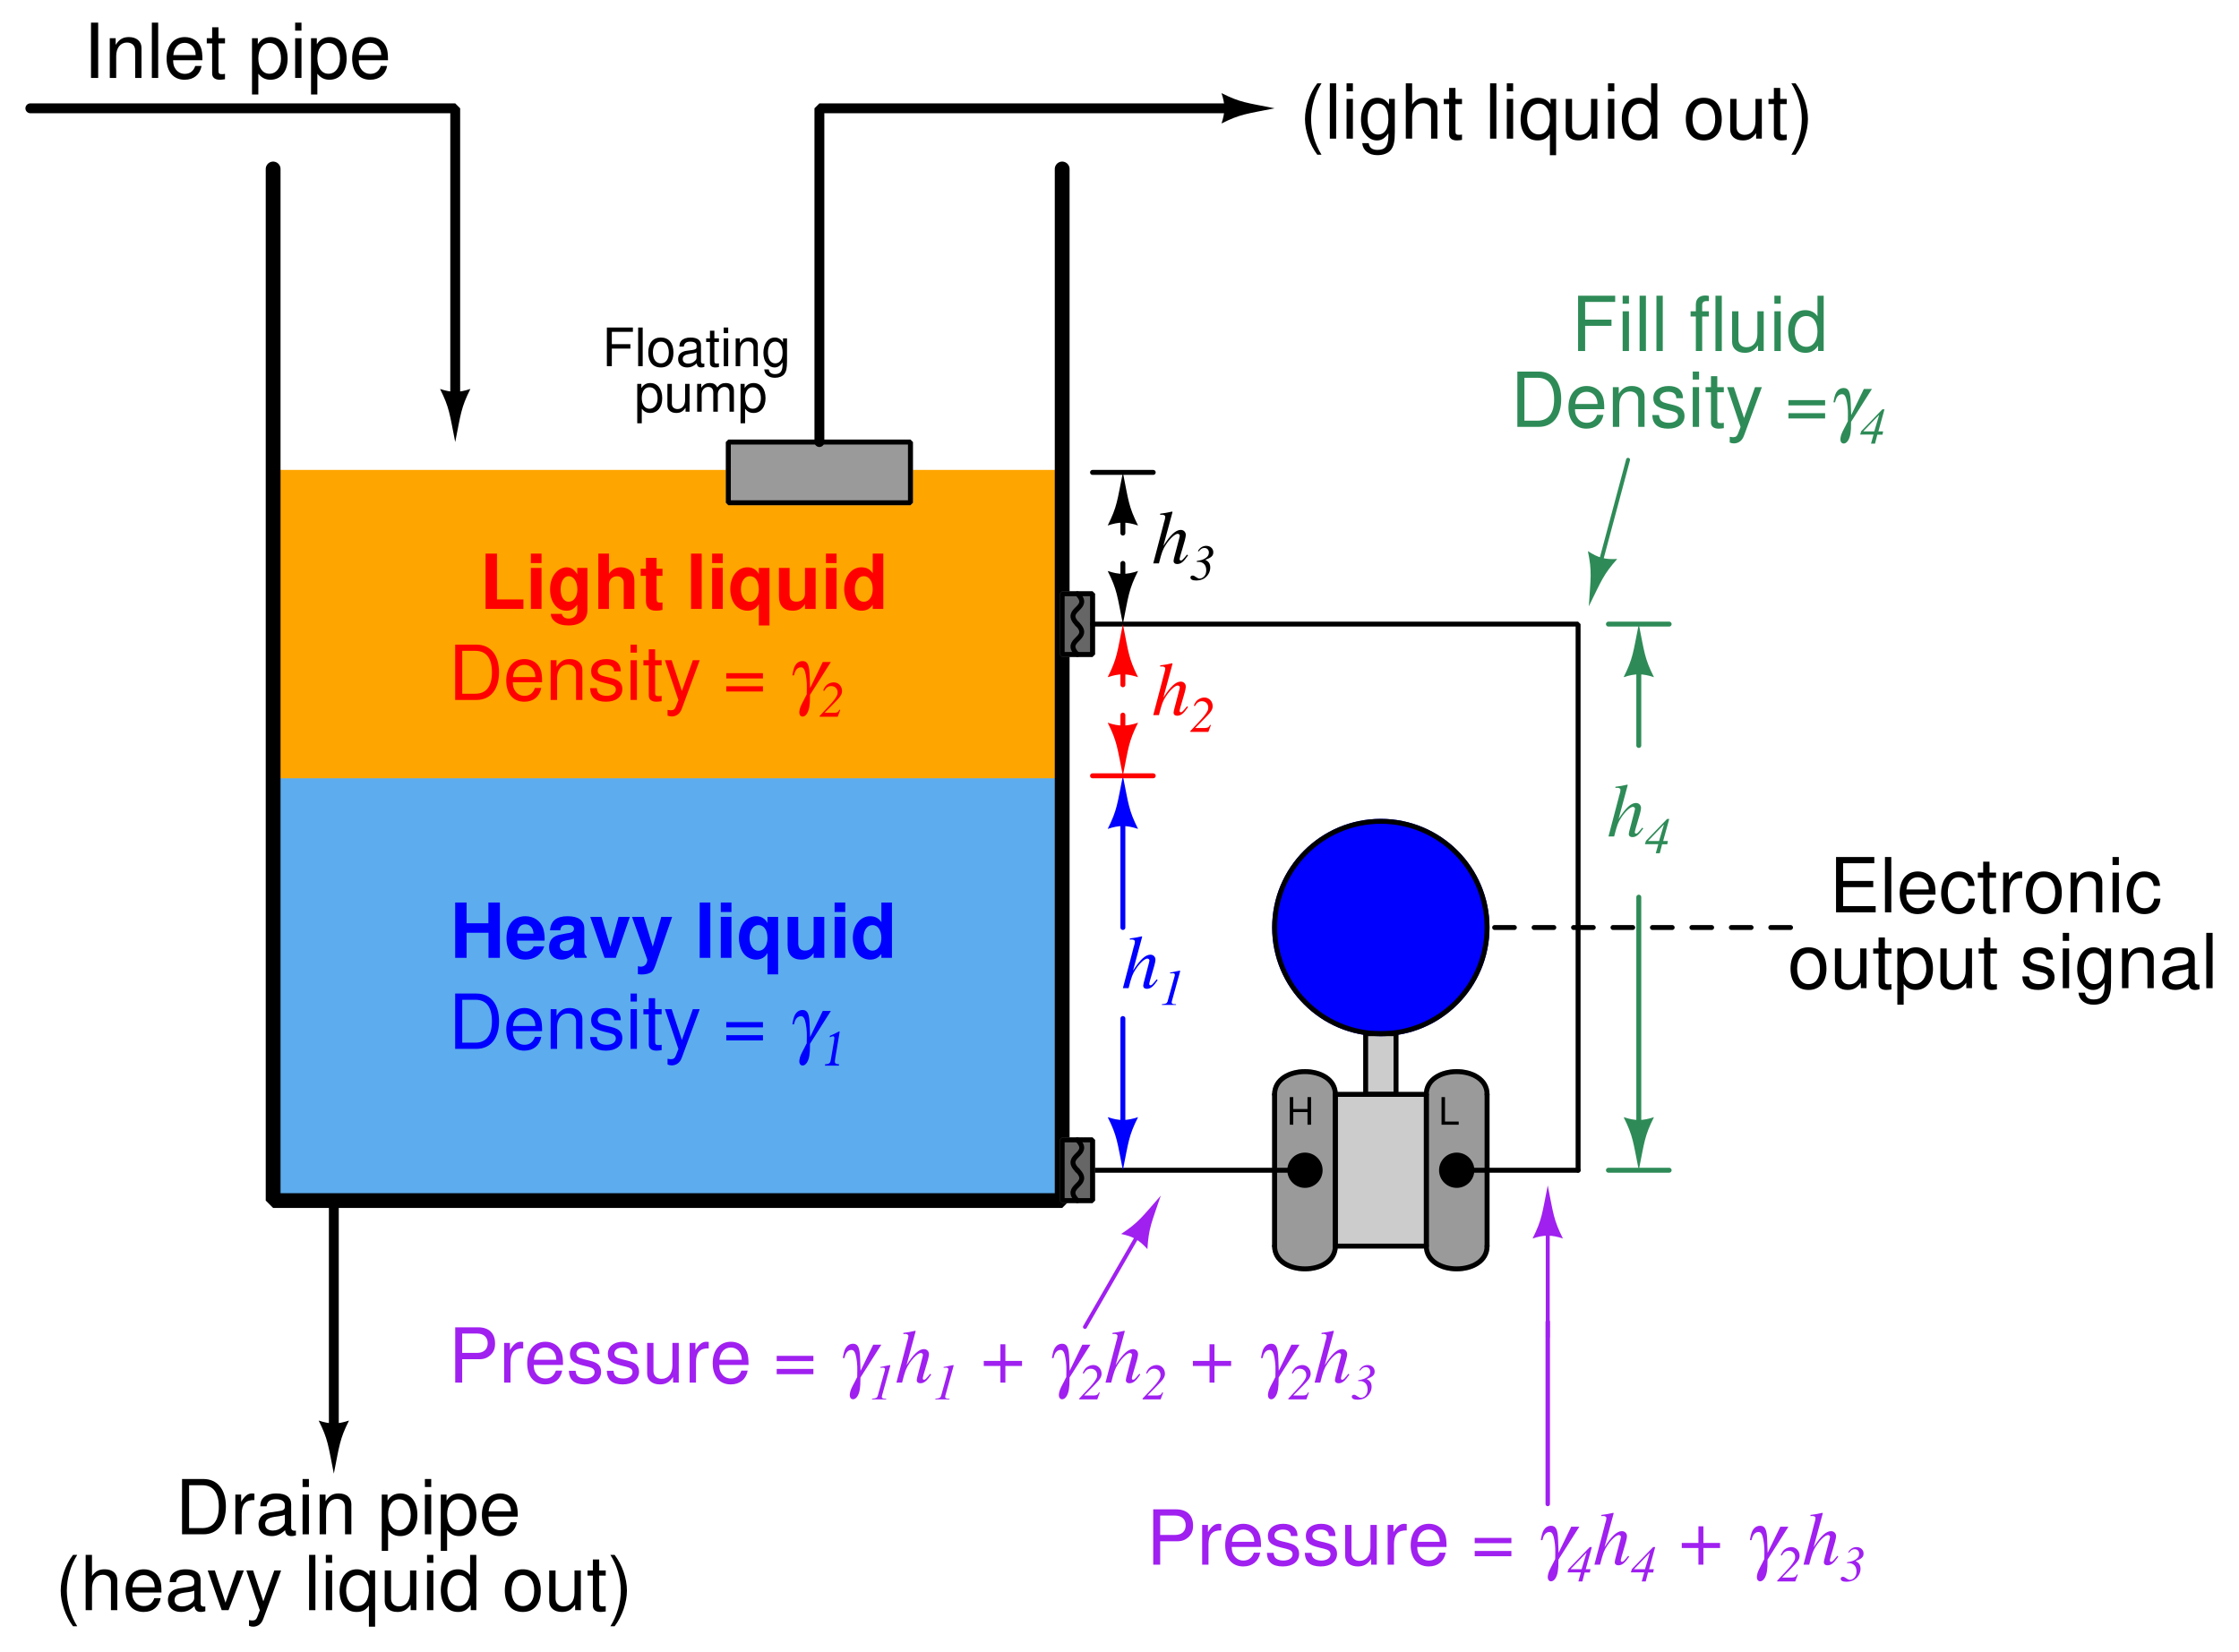 <?xml version="1.0" encoding="UTF-8"?>
<svg xmlns="http://www.w3.org/2000/svg" xmlns:xlink="http://www.w3.org/1999/xlink" viewBox="0 0 331.999 244.999" version="1.2">
<defs>
<g>
<symbol overflow="visible" id="glyph0-0">
<path style="stroke:none;" d=""/>
</symbol>
<symbol overflow="visible" id="glyph0-1">
<path style="stroke:none;" d="M 3.094 -1.875 L 3.094 0 L 3.625 0 L 3.625 -4.094 L 3.094 -4.094 L 3.094 -2.328 L 0.984 -2.328 L 0.984 -4.094 L 0.469 -4.094 L 0.469 0 L 0.984 0 L 0.984 -1.875 Z M 3.094 -1.875 "/>
</symbol>
<symbol overflow="visible" id="glyph0-2">
<path style="stroke:none;" d="M 0.969 -4.094 L 0.453 -4.094 L 0.453 0 L 3 0 L 3 -0.469 L 0.969 -0.469 Z M 0.969 -4.094 "/>
</symbol>
<symbol overflow="visible" id="glyph1-0">
<path style="stroke:none;" d=""/>
</symbol>
<symbol overflow="visible" id="glyph1-1">
<path style="stroke:none;" d="M 2.062 -3.734 L 6.531 -3.734 L 6.531 -4.656 L 2.062 -4.656 L 2.062 -7.281 L 6.688 -7.281 L 6.688 -8.203 L 1.016 -8.203 L 1.016 0 L 6.891 0 L 6.891 -0.922 L 2.062 -0.922 Z M 2.062 -3.734 "/>
</symbol>
<symbol overflow="visible" id="glyph1-2">
<path style="stroke:none;" d="M 1.703 -8.203 L 0.766 -8.203 L 0.766 0 L 1.703 0 Z M 1.703 -8.203 "/>
</symbol>
<symbol overflow="visible" id="glyph1-3">
<path style="stroke:none;" d="M 5.766 -2.625 C 5.766 -3.531 5.703 -4.078 5.531 -4.516 C 5.156 -5.484 4.25 -6.062 3.156 -6.062 C 1.5 -6.062 0.453 -4.812 0.453 -2.875 C 0.453 -0.922 1.469 0.266 3.125 0.266 C 4.484 0.266 5.406 -0.5 5.641 -1.781 L 4.703 -1.781 C 4.438 -1.016 3.922 -0.609 3.156 -0.609 C 2.562 -0.609 2.062 -0.875 1.75 -1.375 C 1.516 -1.703 1.438 -2.047 1.422 -2.625 Z M 1.453 -3.391 C 1.531 -4.484 2.188 -5.203 3.141 -5.203 C 4.094 -5.203 4.766 -4.453 4.766 -3.391 Z M 1.453 -3.391 "/>
</symbol>
<symbol overflow="visible" id="glyph1-4">
<path style="stroke:none;" d="M 5.297 -3.922 C 5.25 -4.484 5.125 -4.859 4.906 -5.188 C 4.5 -5.734 3.797 -6.062 2.969 -6.062 C 1.375 -6.062 0.344 -4.797 0.344 -2.844 C 0.344 -0.938 1.359 0.266 2.953 0.266 C 4.359 0.266 5.25 -0.578 5.359 -2.031 L 4.422 -2.031 C 4.266 -1.078 3.781 -0.609 2.984 -0.609 C 1.953 -0.609 1.328 -1.453 1.328 -2.844 C 1.328 -4.312 1.938 -5.203 2.953 -5.203 C 3.75 -5.203 4.234 -4.734 4.359 -3.922 Z M 5.297 -3.922 "/>
</symbol>
<symbol overflow="visible" id="glyph1-5">
<path style="stroke:none;" d="M 2.859 -5.891 L 1.891 -5.891 L 1.891 -7.516 L 0.953 -7.516 L 0.953 -5.891 L 0.156 -5.891 L 0.156 -5.125 L 0.953 -5.125 L 0.953 -0.672 C 0.953 -0.062 1.359 0.266 2.094 0.266 C 2.344 0.266 2.547 0.234 2.859 0.188 L 2.859 -0.609 C 2.719 -0.578 2.594 -0.562 2.406 -0.562 C 2 -0.562 1.891 -0.672 1.891 -1.094 L 1.891 -5.125 L 2.859 -5.125 Z M 2.859 -5.891 "/>
</symbol>
<symbol overflow="visible" id="glyph1-6">
<path style="stroke:none;" d="M 0.781 -5.891 L 0.781 0 L 1.719 0 L 1.719 -3.062 C 1.734 -4.484 2.312 -5.109 3.609 -5.078 L 3.609 -6.031 C 3.453 -6.047 3.359 -6.062 3.25 -6.062 C 2.641 -6.062 2.188 -5.703 1.641 -4.828 L 1.641 -5.891 Z M 0.781 -5.891 "/>
</symbol>
<symbol overflow="visible" id="glyph1-7">
<path style="stroke:none;" d="M 3.062 -6.062 C 1.391 -6.062 0.406 -4.875 0.406 -2.906 C 0.406 -0.906 1.391 0.266 3.078 0.266 C 4.734 0.266 5.734 -0.922 5.734 -2.859 C 5.734 -4.906 4.766 -6.062 3.062 -6.062 Z M 3.078 -5.203 C 4.125 -5.203 4.766 -4.328 4.766 -2.875 C 4.766 -1.469 4.109 -0.609 3.078 -0.609 C 2.031 -0.609 1.391 -1.469 1.391 -2.906 C 1.391 -4.328 2.031 -5.203 3.078 -5.203 Z M 3.078 -5.203 "/>
</symbol>
<symbol overflow="visible" id="glyph1-8">
<path style="stroke:none;" d="M 0.781 -5.891 L 0.781 0 L 1.734 0 L 1.734 -3.25 C 1.734 -4.453 2.359 -5.25 3.328 -5.25 C 4.078 -5.25 4.547 -4.797 4.547 -4.078 L 4.547 0 L 5.484 0 L 5.484 -4.453 C 5.484 -5.438 4.75 -6.062 3.609 -6.062 C 2.734 -6.062 2.172 -5.719 1.656 -4.906 L 1.656 -5.891 Z M 0.781 -5.891 "/>
</symbol>
<symbol overflow="visible" id="glyph1-9">
<path style="stroke:none;" d="M 1.688 -5.891 L 0.75 -5.891 L 0.75 0 L 1.688 0 Z M 1.688 -8.203 L 0.75 -8.203 L 0.75 -7.016 L 1.688 -7.016 Z M 1.688 -8.203 "/>
</symbol>
<symbol overflow="visible" id="glyph1-10">
<path style="stroke:none;" d="M 5.422 0 L 5.422 -5.891 L 4.484 -5.891 L 4.484 -2.547 C 4.484 -1.344 3.859 -0.562 2.875 -0.562 C 2.141 -0.562 1.672 -1.016 1.672 -1.719 L 1.672 -5.891 L 0.734 -5.891 L 0.734 -1.344 C 0.734 -0.375 1.469 0.266 2.609 0.266 C 3.469 0.266 4.031 -0.047 4.578 -0.828 L 4.578 0 Z M 5.422 0 "/>
</symbol>
<symbol overflow="visible" id="glyph1-11">
<path style="stroke:none;" d="M 0.609 2.453 L 1.547 2.453 L 1.547 -0.625 C 2.047 -0.016 2.594 0.266 3.359 0.266 C 4.891 0.266 5.891 -0.969 5.891 -2.844 C 5.891 -4.828 4.922 -6.062 3.359 -6.062 C 2.547 -6.062 1.906 -5.703 1.469 -5 L 1.469 -5.891 L 0.609 -5.891 Z M 3.188 -5.188 C 4.234 -5.188 4.906 -4.281 4.906 -2.875 C 4.906 -1.531 4.219 -0.625 3.188 -0.625 C 2.188 -0.625 1.547 -1.516 1.547 -2.906 C 1.547 -4.281 2.188 -5.188 3.188 -5.188 Z M 3.188 -5.188 "/>
</symbol>
<symbol overflow="visible" id="glyph1-12">
<path style="stroke:none;" d=""/>
</symbol>
<symbol overflow="visible" id="glyph1-13">
<path style="stroke:none;" d="M 4.922 -4.25 C 4.922 -5.406 4.156 -6.062 2.797 -6.062 C 1.422 -6.062 0.531 -5.359 0.531 -4.266 C 0.531 -3.344 1 -2.906 2.391 -2.562 L 3.281 -2.344 C 3.922 -2.188 4.188 -1.953 4.188 -1.547 C 4.188 -0.984 3.641 -0.609 2.812 -0.609 C 2.312 -0.609 1.875 -0.75 1.641 -1 C 1.5 -1.172 1.422 -1.344 1.375 -1.75 L 0.375 -1.75 C 0.422 -0.391 1.188 0.266 2.734 0.266 C 4.219 0.266 5.156 -0.469 5.156 -1.609 C 5.156 -2.484 4.672 -2.969 3.5 -3.25 L 2.594 -3.469 C 1.828 -3.641 1.5 -3.891 1.5 -4.312 C 1.5 -4.859 1.984 -5.203 2.75 -5.203 C 3.516 -5.203 3.922 -4.875 3.938 -4.25 Z M 4.922 -4.25 "/>
</symbol>
<symbol overflow="visible" id="glyph1-14">
<path style="stroke:none;" d="M 4.547 -5.891 L 4.547 -5.047 C 4.078 -5.75 3.562 -6.062 2.812 -6.062 C 1.391 -6.062 0.391 -4.734 0.391 -2.844 C 0.391 -1.859 0.625 -1.141 1.141 -0.547 C 1.578 -0.016 2.141 0.266 2.75 0.266 C 3.453 0.266 3.953 -0.062 4.453 -0.797 L 4.453 -0.5 C 4.453 1.078 4.016 1.672 2.844 1.672 C 2.047 1.672 1.625 1.344 1.547 0.672 L 0.578 0.672 C 0.672 1.766 1.547 2.453 2.828 2.453 C 3.688 2.453 4.406 2.172 4.797 1.703 C 5.25 1.141 5.406 0.422 5.406 -0.969 L 5.406 -5.891 Z M 2.906 -5.203 C 3.891 -5.203 4.453 -4.359 4.453 -2.875 C 4.453 -1.438 3.875 -0.609 2.906 -0.609 C 1.938 -0.609 1.375 -1.453 1.375 -2.906 C 1.375 -4.344 1.938 -5.203 2.906 -5.203 Z M 2.906 -5.203 "/>
</symbol>
<symbol overflow="visible" id="glyph1-15">
<path style="stroke:none;" d="M 6.016 -0.547 C 5.922 -0.531 5.875 -0.531 5.812 -0.531 C 5.484 -0.531 5.312 -0.703 5.312 -0.984 L 5.312 -4.453 C 5.312 -5.5 4.547 -6.062 3.094 -6.062 C 2.234 -6.062 1.547 -5.812 1.141 -5.375 C 0.859 -5.078 0.75 -4.734 0.734 -4.156 L 1.672 -4.156 C 1.75 -4.875 2.188 -5.203 3.062 -5.203 C 3.922 -5.203 4.375 -4.875 4.375 -4.312 L 4.375 -4.078 C 4.359 -3.672 4.156 -3.516 3.391 -3.422 C 2.062 -3.25 1.875 -3.203 1.5 -3.062 C 0.828 -2.766 0.469 -2.25 0.469 -1.484 C 0.469 -0.422 1.219 0.266 2.406 0.266 C 3.156 0.266 3.75 0 4.406 -0.609 C 4.484 0 4.766 0.266 5.375 0.266 C 5.578 0.266 5.703 0.234 6.016 0.156 Z M 4.375 -1.859 C 4.375 -1.547 4.281 -1.344 4 -1.094 C 3.625 -0.75 3.156 -0.562 2.609 -0.562 C 1.875 -0.562 1.453 -0.906 1.453 -1.5 C 1.453 -2.125 1.859 -2.438 2.875 -2.594 C 3.875 -2.719 4.062 -2.766 4.375 -2.906 Z M 4.375 -1.859 "/>
</symbol>
<symbol overflow="visible" id="glyph1-16">
<path style="stroke:none;" d="M 1 0 L 4.156 0 C 6.234 0 7.5 -1.547 7.5 -4.109 C 7.5 -6.656 6.25 -8.203 4.156 -8.203 L 1 -8.203 Z M 2.047 -0.922 L 2.047 -7.281 L 3.984 -7.281 C 5.609 -7.281 6.453 -6.188 6.453 -4.094 C 6.453 -2.016 5.609 -0.922 3.984 -0.922 Z M 2.047 -0.922 "/>
</symbol>
<symbol overflow="visible" id="glyph1-17">
<path style="stroke:none;" d="M 4.359 -5.891 L 2.734 -1.312 L 1.219 -5.891 L 0.219 -5.891 L 2.219 0.016 L 1.859 0.953 C 1.703 1.375 1.5 1.531 1.109 1.531 C 0.938 1.531 0.812 1.5 0.609 1.469 L 0.609 2.312 C 0.797 2.406 0.984 2.453 1.234 2.453 C 1.547 2.453 1.875 2.344 2.109 2.172 C 2.406 1.953 2.578 1.703 2.75 1.234 L 5.375 -5.891 Z M 4.359 -5.891 "/>
</symbol>
<symbol overflow="visible" id="glyph1-18">
<path style="stroke:none;" d="M 6 -3.969 L 0.562 -3.969 L 0.562 -3.188 L 6 -3.188 Z M 6 -2.031 L 0.562 -2.031 L 0.562 -1.25 L 6 -1.25 Z M 6 -2.031 "/>
</symbol>
<symbol overflow="visible" id="glyph1-19">
<path style="stroke:none;" d="M 2.188 -8.203 L 1.125 -8.203 L 1.125 0 L 2.188 0 Z M 2.188 -8.203 "/>
</symbol>
<symbol overflow="visible" id="glyph1-20">
<path style="stroke:none;" d="M 2.062 -3.469 L 4.641 -3.469 C 5.281 -3.469 5.797 -3.672 6.234 -4.062 C 6.734 -4.516 6.938 -5.047 6.938 -5.797 C 6.938 -7.328 6.031 -8.203 4.406 -8.203 L 1.031 -8.203 L 1.031 0 L 2.062 0 Z M 2.062 -4.406 L 2.062 -7.281 L 4.25 -7.281 C 5.25 -7.281 5.844 -6.734 5.844 -5.844 C 5.844 -4.938 5.25 -4.406 4.25 -4.406 Z M 2.062 -4.406 "/>
</symbol>
<symbol overflow="visible" id="glyph1-21">
<path style="stroke:none;" d="M 2.062 -3.734 L 5.969 -3.734 L 5.969 -4.656 L 2.062 -4.656 L 2.062 -7.281 L 6.516 -7.281 L 6.516 -8.203 L 1.016 -8.203 L 1.016 0 L 2.062 0 Z M 2.062 -3.734 "/>
</symbol>
<symbol overflow="visible" id="glyph1-22">
<path style="stroke:none;" d="M 2.906 -5.891 L 1.922 -5.891 L 1.922 -6.812 C 1.922 -7.219 2.141 -7.406 2.578 -7.406 C 2.656 -7.406 2.688 -7.406 2.906 -7.406 L 2.906 -8.172 C 2.688 -8.219 2.562 -8.234 2.375 -8.234 C 1.5 -8.234 0.984 -7.734 0.984 -6.891 L 0.984 -5.891 L 0.203 -5.891 L 0.203 -5.125 L 0.984 -5.125 L 0.984 0 L 1.922 0 L 1.922 -5.125 L 2.906 -5.125 Z M 2.906 -5.891 "/>
</symbol>
<symbol overflow="visible" id="glyph1-23">
<path style="stroke:none;" d="M 5.562 -8.203 L 4.641 -8.203 L 4.641 -5.156 C 4.234 -5.75 3.609 -6.062 2.828 -6.062 C 1.297 -6.062 0.297 -4.844 0.297 -2.953 C 0.297 -0.969 1.266 0.266 2.859 0.266 C 3.672 0.266 4.234 -0.047 4.734 -0.781 L 4.734 0 L 5.562 0 Z M 2.984 -5.188 C 4 -5.188 4.641 -4.297 4.641 -2.875 C 4.641 -1.516 3.984 -0.625 3 -0.625 C 1.953 -0.625 1.266 -1.531 1.266 -2.906 C 1.266 -4.281 1.953 -5.188 2.984 -5.188 Z M 2.984 -5.188 "/>
</symbol>
<symbol overflow="visible" id="glyph1-24">
<path style="stroke:none;" d="M 2.656 -8.203 C 1.531 -6.734 0.828 -4.688 0.828 -2.906 C 0.828 -1.141 1.531 0.906 2.656 2.391 L 3.281 2.391 C 2.281 0.781 1.734 -1.109 1.734 -2.906 C 1.734 -4.703 2.281 -6.609 3.281 -8.203 Z M 2.656 -8.203 "/>
</symbol>
<symbol overflow="visible" id="glyph1-25">
<path style="stroke:none;" d="M 0.781 -8.203 L 0.781 0 L 1.719 0 L 1.719 -3.25 C 1.719 -4.453 2.344 -5.25 3.312 -5.25 C 3.641 -5.25 3.922 -5.156 4.156 -4.984 C 4.422 -4.781 4.531 -4.5 4.531 -4.078 L 4.531 0 L 5.469 0 L 5.469 -4.453 C 5.469 -5.438 4.766 -6.062 3.609 -6.062 C 2.781 -6.062 2.266 -5.812 1.719 -5.078 L 1.719 -8.203 Z M 0.781 -8.203 "/>
</symbol>
<symbol overflow="visible" id="glyph1-26">
<path style="stroke:none;" d="M 3.203 0 L 5.469 -5.891 L 4.406 -5.891 L 2.75 -1.109 L 1.172 -5.891 L 0.109 -5.891 L 2.188 0 Z M 3.203 0 "/>
</symbol>
<symbol overflow="visible" id="glyph1-27">
<path style="stroke:none;" d="M 5.562 2.453 L 5.562 -5.891 L 4.734 -5.891 L 4.734 -5.109 C 4.297 -5.719 3.641 -6.062 2.859 -6.062 C 1.312 -6.062 0.297 -4.797 0.297 -2.828 C 0.297 -0.922 1.25 0.266 2.812 0.266 C 3.641 0.266 4.203 -0.031 4.641 -0.672 L 4.641 2.453 Z M 3 -5.188 C 4 -5.188 4.641 -4.297 4.641 -2.875 C 4.641 -1.516 3.984 -0.625 3 -0.625 C 1.953 -0.625 1.266 -1.531 1.266 -2.906 C 1.266 -4.281 1.953 -5.188 3 -5.188 Z M 3 -5.188 "/>
</symbol>
<symbol overflow="visible" id="glyph1-28">
<path style="stroke:none;" d="M 1.047 2.391 C 2.172 0.906 2.875 -1.141 2.875 -2.906 C 2.875 -4.688 2.172 -6.734 1.047 -8.203 L 0.422 -8.203 C 1.422 -6.594 1.969 -4.703 1.969 -2.906 C 1.969 -1.109 1.422 0.781 0.422 2.391 Z M 1.047 2.391 "/>
</symbol>
<symbol overflow="visible" id="glyph2-0">
<path style="stroke:none;" d=""/>
</symbol>
<symbol overflow="visible" id="glyph2-1">
<path style="stroke:none;" d="M 5.234 -1.312 C 4.625 -0.562 4.484 -0.422 4.312 -0.422 C 4.203 -0.422 4.125 -0.516 4.125 -0.625 C 4.125 -0.75 4.312 -1.453 4.5 -2.031 C 4.828 -3.078 5.047 -3.922 5.047 -4.203 C 5.047 -4.656 4.734 -4.969 4.297 -4.969 C 3.562 -4.969 2.766 -4.234 1.719 -2.594 L 3.078 -7.625 L 3.016 -7.688 C 2.344 -7.531 1.906 -7.453 1.25 -7.375 L 1.25 -7.203 L 1.547 -7.219 C 1.797 -7.219 2 -7.094 2 -6.938 C 2 -6.766 1.953 -6.5 1.844 -6.172 C 1.828 -6.156 1.781 -6 1.734 -5.766 L 0.219 0 L 1.062 0 C 1.5 -1.734 1.656 -2.109 2.109 -2.797 C 2.688 -3.688 3.453 -4.391 3.844 -4.391 C 4.016 -4.391 4.156 -4.25 4.156 -4.109 C 4.156 -4.062 4.125 -3.922 4.078 -3.734 L 3.469 -1.406 C 3.312 -0.859 3.234 -0.5 3.234 -0.375 C 3.234 -0.078 3.438 0.094 3.75 0.094 C 4.312 0.094 4.703 -0.203 5.375 -1.188 Z M 5.234 -1.312 "/>
</symbol>
<symbol overflow="visible" id="glyph2-2">
<path style="stroke:none;" d=""/>
</symbol>
<symbol overflow="visible" id="glyph2-3">
<path style="stroke:none;" d="M 3.438 -3.219 L 0.969 -3.219 L 0.969 -2.469 L 3.438 -2.469 L 3.438 0 L 4.172 0 L 4.172 -2.469 L 6.641 -2.469 L 6.641 -3.219 L 4.172 -3.219 L 4.172 -5.688 L 3.438 -5.688 Z M 3.438 -3.219 "/>
</symbol>
<symbol overflow="visible" id="glyph3-0">
<path style="stroke:none;" d=""/>
</symbol>
<symbol overflow="visible" id="glyph3-1">
<path style="stroke:none;" d="M 0.375 0 L 2.469 0 L 2.469 -0.109 L 2.344 -0.109 C 1.969 -0.109 1.828 -0.188 1.828 -0.359 C 1.828 -0.422 1.844 -0.531 1.906 -0.75 C 1.922 -0.797 1.938 -0.844 1.953 -0.906 L 3.031 -4.812 C 3.078 -4.953 3.078 -5 3.078 -5.031 C 3.078 -5.062 3.062 -5.094 3.047 -5.094 C 3.047 -5.094 2.828 -5.047 2.422 -4.969 L 1.75 -4.828 C 1.734 -4.828 1.672 -4.812 1.594 -4.812 L 1.594 -4.688 L 2.016 -4.703 C 2.188 -4.719 2.297 -4.625 2.297 -4.469 C 2.297 -4.422 2.297 -4.375 2.25 -4.219 L 1.219 -0.516 C 1.125 -0.234 0.969 -0.156 0.375 -0.109 Z M 0.375 0 "/>
</symbol>
<symbol overflow="visible" id="glyph3-2">
<path style="stroke:none;" d="M 3.016 -1.047 C 2.844 -0.672 2.688 -0.594 2.266 -0.578 L 0.844 -0.578 L 0.844 -0.609 L 2.281 -2.062 C 3.156 -2.938 3.406 -3.312 3.406 -3.812 C 3.406 -4.531 2.875 -5.094 2.188 -5.094 C 1.906 -5.094 1.641 -5.016 1.406 -4.891 C 1.031 -4.688 0.828 -4.422 0.609 -3.891 L 0.766 -3.828 C 1.047 -4.328 1.359 -4.547 1.812 -4.547 C 2.359 -4.547 2.75 -4.156 2.75 -3.625 C 2.75 -3.469 2.734 -3.328 2.688 -3.219 C 2.516 -2.812 2.156 -2.344 1.672 -1.812 L 0.094 -0.125 L 0.094 0 L 2.766 0 L 3.141 -1 Z M 3.016 -1.047 "/>
</symbol>
<symbol overflow="visible" id="glyph3-3">
<path style="stroke:none;" d="M 1.344 -4.266 C 1.609 -4.625 1.859 -4.781 2.172 -4.781 C 2.578 -4.781 2.844 -4.5 2.844 -4.094 C 2.844 -3.766 2.688 -3.5 2.359 -3.281 C 2.047 -3.062 1.719 -2.953 1.047 -2.844 L 1.047 -2.719 C 1.469 -2.719 1.547 -2.719 1.75 -2.641 C 2.203 -2.469 2.453 -2.062 2.453 -1.469 C 2.453 -1.203 2.391 -0.922 2.281 -0.75 C 2.109 -0.438 1.766 -0.234 1.469 -0.234 C 1.312 -0.234 1.156 -0.312 0.922 -0.469 C 0.703 -0.625 0.594 -0.688 0.438 -0.688 C 0.234 -0.688 0.109 -0.578 0.109 -0.391 C 0.109 -0.109 0.422 0.047 0.953 0.047 C 1.375 0.047 1.766 -0.047 2.078 -0.219 C 2.672 -0.578 3.047 -1.203 3.047 -1.875 C 3.047 -2.422 2.828 -2.766 2.328 -3 L 2.328 -3.016 C 3.234 -3.375 3.5 -3.625 3.5 -4.141 C 3.5 -4.688 3.062 -5.094 2.453 -5.094 C 1.922 -5.094 1.469 -4.797 1.219 -4.312 Z M 1.344 -4.266 "/>
</symbol>
<symbol overflow="visible" id="glyph3-4">
<path style="stroke:none;" d="M 3.406 -1.812 L 2.703 -1.812 L 3.609 -5.094 L 3.297 -5.094 L 0.156 -1.844 L 0 -1.344 L 1.984 -1.344 L 1.609 0 L 2.203 0 L 2.547 -1.328 L 3.312 -1.328 Z M 2.094 -1.812 L 0.484 -1.812 L 0.484 -1.844 L 2.781 -4.234 L 2.812 -4.234 Z M 2.094 -1.812 "/>
</symbol>
<symbol overflow="visible" id="glyph4-0">
<path style="stroke:none;" d=""/>
</symbol>
<symbol overflow="visible" id="glyph4-1">
<path style="stroke:none;" d="M 5.172 -5.625 L 3.297 -1.75 L 3.234 -3.5 C 3.188 -5.203 2.922 -5.766 2.172 -5.766 C 1.828 -5.766 1.5 -5.625 1.266 -5.359 C 0.969 -5 0.859 -4.719 0.688 -3.781 L 0.672 -3.641 L 0.906 -3.641 C 0.984 -3.938 1.031 -4.125 1.109 -4.266 C 1.297 -4.641 1.594 -4.844 1.922 -4.844 C 2.234 -4.844 2.406 -4.656 2.547 -4.203 C 2.719 -3.609 2.844 -2.594 2.812 -1.75 L 2.797 -0.828 C 2.766 -0.766 2.75 -0.703 2.703 -0.656 C 2.562 -0.344 2.391 -0.031 2.234 0.266 C 1.922 0.859 1.781 1.188 1.719 1.594 C 1.625 2.125 1.828 2.469 2.188 2.469 C 2.641 2.469 3.047 1.891 3.188 0.984 C 3.25 0.625 3.281 0.125 3.281 -0.75 L 6.375 -5.625 Z M 5.172 -5.625 "/>
</symbol>
<symbol overflow="visible" id="glyph5-0">
<path style="stroke:none;" d=""/>
</symbol>
<symbol overflow="visible" id="glyph5-1">
<path style="stroke:none;" d="M 2.969 -0.203 C 2.344 -0.234 2.266 -0.359 2.391 -1.062 L 3.062 -5.062 L 2.938 -5.062 C 2.641 -4.906 2.266 -4.719 1.609 -4.422 L 1.578 -4.203 C 1.828 -4.312 1.984 -4.359 2.078 -4.359 C 2.172 -4.359 2.234 -4.297 2.25 -4.219 C 2.281 -4.125 2.281 -4.125 2.219 -3.641 L 1.781 -1.062 C 1.672 -0.359 1.562 -0.234 0.906 -0.203 L 0.875 0 L 2.938 0 Z M 2.969 -0.203 "/>
</symbol>
<symbol overflow="visible" id="glyph6-0">
<path style="stroke:none;" d=""/>
</symbol>
<symbol overflow="visible" id="glyph6-1">
<path style="stroke:none;" d="M 2.594 -8.203 L 0.906 -8.203 L 0.906 0 L 6.516 0 L 6.516 -1.406 L 2.594 -1.406 Z M 2.594 -8.203 "/>
</symbol>
<symbol overflow="visible" id="glyph6-2">
<path style="stroke:none;" d="M 2.328 -6.078 L 0.75 -6.078 L 0.75 0 L 2.328 0 Z M 2.328 -8.203 L 0.75 -8.203 L 0.75 -6.797 L 2.328 -6.797 Z M 2.328 -8.203 "/>
</symbol>
<symbol overflow="visible" id="glyph6-3">
<path style="stroke:none;" d="M 4.5 -6.078 L 4.5 -5.141 C 4.062 -5.844 3.578 -6.172 2.938 -6.172 C 2.391 -6.172 1.797 -5.906 1.391 -5.469 C 0.781 -4.844 0.469 -3.953 0.469 -2.891 C 0.469 -1.031 1.453 0.266 2.906 0.266 C 3.562 0.266 3.953 0.047 4.5 -0.625 L 4.5 0.203 C 4.5 0.938 3.984 1.438 3.234 1.438 C 2.672 1.438 2.328 1.188 2.203 0.734 L 0.578 0.734 C 0.594 1.203 0.766 1.531 1.188 1.875 C 1.672 2.266 2.328 2.453 3.188 2.453 C 4.938 2.453 6 1.609 6 0.203 L 6 -6.078 Z M 3.234 -4.859 C 3.969 -4.859 4.516 -4.031 4.516 -2.906 C 4.516 -1.812 4 -1.062 3.203 -1.062 C 2.516 -1.062 2.031 -1.812 2.031 -2.906 C 2.031 -4.062 2.516 -4.859 3.234 -4.859 Z M 3.234 -4.859 "/>
</symbol>
<symbol overflow="visible" id="glyph6-4">
<path style="stroke:none;" d="M 0.75 -8.203 L 0.75 0 L 2.328 0 L 2.328 -3.641 C 2.328 -4.344 2.828 -4.844 3.547 -4.844 C 3.891 -4.844 4.156 -4.719 4.328 -4.469 C 4.484 -4.266 4.516 -4.094 4.516 -3.719 L 4.516 0 L 6.094 0 L 6.094 -4.078 C 6.094 -4.828 5.891 -5.359 5.469 -5.719 C 5.125 -6 4.609 -6.172 4.109 -6.172 C 3.328 -6.172 2.766 -5.875 2.328 -5.203 L 2.328 -8.203 Z M 0.75 -8.203 "/>
</symbol>
<symbol overflow="visible" id="glyph6-5">
<path style="stroke:none;" d="M 3.391 -5.953 L 2.516 -5.953 L 2.516 -7.578 L 0.938 -7.578 L 0.938 -5.953 L 0.156 -5.953 L 0.156 -4.906 L 0.938 -4.906 L 0.938 -1.172 C 0.938 -0.219 1.438 0.266 2.469 0.266 C 2.828 0.266 3.094 0.219 3.391 0.141 L 3.391 -0.969 C 3.234 -0.938 3.156 -0.938 3.031 -0.938 C 2.609 -0.938 2.516 -1.062 2.516 -1.594 L 2.516 -4.906 L 3.391 -4.906 Z M 3.391 -5.953 "/>
</symbol>
<symbol overflow="visible" id="glyph6-6">
<path style="stroke:none;" d=""/>
</symbol>
<symbol overflow="visible" id="glyph6-7">
<path style="stroke:none;" d="M 2.328 -8.203 L 0.75 -8.203 L 0.75 0 L 2.328 0 Z M 2.328 -8.203 "/>
</symbol>
<symbol overflow="visible" id="glyph6-8">
<path style="stroke:none;" d="M 4.547 -6.078 L 4.547 -5.172 C 4.172 -5.844 3.609 -6.172 2.859 -6.172 C 1.391 -6.172 0.312 -4.797 0.312 -2.953 C 0.312 -2.094 0.562 -1.234 0.969 -0.688 C 1.375 -0.109 2.125 0.266 2.844 0.266 C 3.609 0.266 4.172 -0.062 4.547 -0.719 L 4.547 2.453 L 6.125 2.453 L 6.125 -6.078 Z M 3.219 -4.859 C 4.031 -4.859 4.547 -4.094 4.547 -2.906 C 4.547 -1.812 4 -1.047 3.219 -1.047 C 2.438 -1.047 1.891 -1.812 1.891 -2.953 C 1.891 -4.078 2.438 -4.859 3.219 -4.859 Z M 3.219 -4.859 "/>
</symbol>
<symbol overflow="visible" id="glyph6-9">
<path style="stroke:none;" d="M 6.094 0 L 6.094 -6.078 L 4.516 -6.078 L 4.516 -2.266 C 4.516 -1.547 4.016 -1.078 3.234 -1.078 C 2.562 -1.078 2.234 -1.438 2.234 -2.172 L 2.234 -6.078 L 0.656 -6.078 L 0.656 -1.844 C 0.656 -0.5 1.391 0.266 2.688 0.266 C 3.516 0.266 4.062 -0.031 4.516 -0.719 L 4.516 0 Z M 6.094 0 "/>
</symbol>
<symbol overflow="visible" id="glyph6-10">
<path style="stroke:none;" d="M 4.562 0 L 6.125 0 L 6.125 -8.203 L 4.562 -8.203 L 4.562 -5.281 C 4.156 -5.891 3.641 -6.172 2.875 -6.172 C 1.422 -6.172 0.328 -4.781 0.328 -2.953 C 0.328 -2.125 0.578 -1.297 0.984 -0.703 C 1.391 -0.109 2.141 0.266 2.875 0.266 C 3.641 0.266 4.156 -0.016 4.562 -0.625 Z M 3.234 -4.859 C 4.031 -4.859 4.562 -4.094 4.562 -2.922 C 4.562 -1.828 4.016 -1.062 3.234 -1.062 C 2.438 -1.062 1.906 -1.828 1.906 -2.953 C 1.906 -4.078 2.438 -4.859 3.234 -4.859 Z M 3.234 -4.859 "/>
</symbol>
<symbol overflow="visible" id="glyph6-11">
<path style="stroke:none;" d="M 5.703 -3.719 L 5.703 0 L 7.391 0 L 7.391 -8.203 L 5.688 -8.203 L 5.688 -5.125 L 2.453 -5.125 L 2.453 -8.203 L 0.766 -8.203 L 0.766 0 L 2.453 0 L 2.453 -3.719 Z M 5.703 -3.719 "/>
</symbol>
<symbol overflow="visible" id="glyph6-12">
<path style="stroke:none;" d="M 5.891 -2.547 C 5.906 -2.672 5.906 -2.734 5.906 -2.812 C 5.906 -3.422 5.812 -3.984 5.672 -4.406 C 5.266 -5.516 4.281 -6.172 3.062 -6.172 C 1.312 -6.172 0.25 -4.922 0.25 -2.875 C 0.25 -0.938 1.312 0.266 3.031 0.266 C 4.391 0.266 5.484 -0.5 5.844 -1.703 L 4.281 -1.703 C 4.094 -1.219 3.656 -0.938 3.078 -0.938 C 2.625 -0.938 2.266 -1.141 2.047 -1.469 C 1.906 -1.703 1.844 -1.969 1.828 -2.547 Z M 1.844 -3.594 C 1.953 -4.516 2.344 -4.969 3.031 -4.969 C 3.75 -4.969 4.188 -4.484 4.266 -3.594 Z M 1.844 -3.594 "/>
</symbol>
<symbol overflow="visible" id="glyph6-13">
<path style="stroke:none;" d="M 5.891 -0.188 C 5.625 -0.453 5.531 -0.625 5.531 -0.938 L 5.531 -4.312 C 5.531 -5.547 4.688 -6.172 3.047 -6.172 C 1.406 -6.172 0.547 -5.484 0.453 -4.078 L 1.969 -4.078 C 2.047 -4.703 2.312 -4.906 3.078 -4.906 C 3.688 -4.906 4 -4.703 4 -4.297 C 4 -4.094 3.891 -3.922 3.719 -3.828 C 3.516 -3.719 3.516 -3.719 2.734 -3.594 L 2.109 -3.469 C 0.906 -3.281 0.312 -2.656 0.312 -1.562 C 0.312 -0.469 1.047 0.266 2.156 0.266 C 2.828 0.266 3.438 -0.016 4 -0.609 C 4 -0.297 4.031 -0.188 4.188 0 L 5.891 0 Z M 4 -2.438 C 4 -1.531 3.547 -1.016 2.75 -1.016 C 2.219 -1.016 1.891 -1.297 1.891 -1.75 C 1.891 -2.219 2.141 -2.438 2.797 -2.578 L 3.328 -2.672 C 3.75 -2.75 3.812 -2.781 4 -2.875 Z M 4 -2.438 "/>
</symbol>
<symbol overflow="visible" id="glyph6-14">
<path style="stroke:none;" d="M 3.938 0 L 6.031 -6.078 L 4.359 -6.078 L 3.141 -1.625 L 1.828 -6.078 L 0.156 -6.078 L 2.281 0 Z M 3.938 0 "/>
</symbol>
<symbol overflow="visible" id="glyph6-15">
<path style="stroke:none;" d="M 4.438 -6.078 L 3.172 -1.656 L 1.828 -6.078 L 0.094 -6.078 L 2.359 0.25 C 2.359 0.875 1.969 1.312 1.391 1.312 C 1.266 1.312 1.156 1.281 0.969 1.234 L 0.969 2.422 C 1.203 2.453 1.344 2.469 1.531 2.469 C 1.938 2.469 2.391 2.391 2.672 2.266 C 3.109 2.094 3.297 1.844 3.562 1.109 L 6.047 -6.078 Z M 4.438 -6.078 "/>
</symbol>
<symbol overflow="visible" id="glyph7-0">
<path style="stroke:none;" d=""/>
</symbol>
<symbol overflow="visible" id="glyph7-1">
<path style="stroke:none;" d="M 1.438 -2.609 L 4.188 -2.609 L 4.188 -3.266 L 1.438 -3.266 L 1.438 -5.094 L 4.562 -5.094 L 4.562 -5.734 L 0.703 -5.734 L 0.703 0 L 1.438 0 Z M 1.438 -2.609 "/>
</symbol>
<symbol overflow="visible" id="glyph7-2">
<path style="stroke:none;" d="M 1.203 -5.734 L 0.531 -5.734 L 0.531 0 L 1.203 0 Z M 1.203 -5.734 "/>
</symbol>
<symbol overflow="visible" id="glyph7-3">
<path style="stroke:none;" d="M 2.141 -4.25 C 0.969 -4.25 0.281 -3.422 0.281 -2.031 C 0.281 -0.641 0.969 0.188 2.156 0.188 C 3.312 0.188 4.016 -0.641 4.016 -2 C 4.016 -3.438 3.344 -4.25 2.141 -4.25 Z M 2.156 -3.641 C 2.891 -3.641 3.328 -3.031 3.328 -2.016 C 3.328 -1.031 2.875 -0.422 2.156 -0.422 C 1.422 -0.422 0.969 -1.031 0.969 -2.031 C 0.969 -3.031 1.422 -3.641 2.156 -3.641 Z M 2.156 -3.641 "/>
</symbol>
<symbol overflow="visible" id="glyph7-4">
<path style="stroke:none;" d="M 4.219 -0.391 C 4.141 -0.375 4.109 -0.375 4.078 -0.375 C 3.844 -0.375 3.719 -0.484 3.719 -0.688 L 3.719 -3.125 C 3.719 -3.844 3.188 -4.25 2.172 -4.25 C 1.562 -4.25 1.078 -4.078 0.797 -3.766 C 0.609 -3.547 0.531 -3.312 0.516 -2.906 L 1.172 -2.906 C 1.234 -3.406 1.531 -3.641 2.141 -3.641 C 2.734 -3.641 3.062 -3.422 3.062 -3.031 L 3.062 -2.844 C 3.062 -2.562 2.906 -2.469 2.375 -2.391 C 1.453 -2.281 1.312 -2.25 1.062 -2.141 C 0.578 -1.938 0.328 -1.578 0.328 -1.047 C 0.328 -0.297 0.844 0.188 1.688 0.188 C 2.203 0.188 2.625 0 3.094 -0.422 C 3.141 0 3.344 0.188 3.766 0.188 C 3.906 0.188 4 0.172 4.219 0.109 Z M 3.062 -1.297 C 3.062 -1.078 3 -0.938 2.797 -0.766 C 2.531 -0.516 2.219 -0.391 1.828 -0.391 C 1.312 -0.391 1.016 -0.641 1.016 -1.062 C 1.016 -1.484 1.297 -1.703 2.016 -1.812 C 2.703 -1.906 2.844 -1.938 3.062 -2.047 Z M 3.062 -1.297 "/>
</symbol>
<symbol overflow="visible" id="glyph7-5">
<path style="stroke:none;" d="M 2 -4.125 L 1.328 -4.125 L 1.328 -5.266 L 0.672 -5.266 L 0.672 -4.125 L 0.109 -4.125 L 0.109 -3.594 L 0.672 -3.594 L 0.672 -0.469 C 0.672 -0.047 0.953 0.188 1.469 0.188 C 1.641 0.188 1.781 0.172 2 0.125 L 2 -0.422 C 1.906 -0.406 1.812 -0.391 1.688 -0.391 C 1.406 -0.391 1.328 -0.469 1.328 -0.766 L 1.328 -3.594 L 2 -3.594 Z M 2 -4.125 "/>
</symbol>
<symbol overflow="visible" id="glyph7-6">
<path style="stroke:none;" d="M 1.188 -4.125 L 0.531 -4.125 L 0.531 0 L 1.188 0 Z M 1.188 -5.734 L 0.516 -5.734 L 0.516 -4.906 L 1.188 -4.906 Z M 1.188 -5.734 "/>
</symbol>
<symbol overflow="visible" id="glyph7-7">
<path style="stroke:none;" d="M 0.547 -4.125 L 0.547 0 L 1.219 0 L 1.219 -2.281 C 1.219 -3.125 1.656 -3.672 2.328 -3.672 C 2.844 -3.672 3.188 -3.359 3.188 -2.859 L 3.188 0 L 3.828 0 L 3.828 -3.125 C 3.828 -3.797 3.328 -4.25 2.531 -4.25 C 1.906 -4.25 1.516 -4.016 1.156 -3.438 L 1.156 -4.125 Z M 0.547 -4.125 "/>
</symbol>
<symbol overflow="visible" id="glyph7-8">
<path style="stroke:none;" d="M 3.188 -4.125 L 3.188 -3.531 C 2.844 -4.031 2.484 -4.25 1.969 -4.25 C 0.969 -4.25 0.281 -3.312 0.281 -2 C 0.281 -1.297 0.438 -0.797 0.797 -0.375 C 1.109 -0.016 1.5 0.188 1.922 0.188 C 2.422 0.188 2.766 -0.047 3.125 -0.562 L 3.125 -0.344 C 3.125 0.75 2.812 1.172 2 1.172 C 1.438 1.172 1.141 0.938 1.078 0.469 L 0.406 0.469 C 0.469 1.234 1.078 1.719 1.984 1.719 C 2.578 1.719 3.094 1.516 3.359 1.188 C 3.672 0.797 3.781 0.297 3.781 -0.672 L 3.781 -4.125 Z M 2.031 -3.641 C 2.719 -3.641 3.125 -3.062 3.125 -2.016 C 3.125 -1.016 2.719 -0.422 2.031 -0.422 C 1.359 -0.422 0.953 -1.016 0.953 -2.031 C 0.953 -3.047 1.359 -3.641 2.031 -3.641 Z M 2.031 -3.641 "/>
</symbol>
<symbol overflow="visible" id="glyph7-9">
<path style="stroke:none;" d="M 0.422 1.719 L 1.094 1.719 L 1.094 -0.438 C 1.438 -0.016 1.812 0.188 2.359 0.188 C 3.422 0.188 4.125 -0.672 4.125 -2 C 4.125 -3.375 3.438 -4.25 2.344 -4.25 C 1.781 -4.25 1.344 -4 1.031 -3.5 L 1.031 -4.125 L 0.422 -4.125 Z M 2.234 -3.625 C 2.969 -3.625 3.438 -3 3.438 -2.016 C 3.438 -1.078 2.953 -0.438 2.234 -0.438 C 1.531 -0.438 1.094 -1.062 1.094 -2.031 C 1.094 -3 1.531 -3.625 2.234 -3.625 Z M 2.234 -3.625 "/>
</symbol>
<symbol overflow="visible" id="glyph7-10">
<path style="stroke:none;" d="M 3.797 0 L 3.797 -4.125 L 3.141 -4.125 L 3.141 -1.781 C 3.141 -0.938 2.703 -0.391 2.016 -0.391 C 1.5 -0.391 1.172 -0.703 1.172 -1.203 L 1.172 -4.125 L 0.516 -4.125 L 0.516 -0.938 C 0.516 -0.266 1.031 0.188 1.828 0.188 C 2.438 0.188 2.812 -0.031 3.203 -0.578 L 3.203 0 Z M 3.797 0 "/>
</symbol>
<symbol overflow="visible" id="glyph7-11">
<path style="stroke:none;" d="M 0.547 -4.125 L 0.547 0 L 1.219 0 L 1.219 -2.594 C 1.219 -3.188 1.641 -3.672 2.188 -3.672 C 2.672 -3.672 2.938 -3.375 2.938 -2.844 L 2.938 0 L 3.609 0 L 3.609 -2.594 C 3.609 -3.188 4.047 -3.672 4.578 -3.672 C 5.062 -3.672 5.344 -3.359 5.344 -2.844 L 5.344 0 L 6 0 L 6 -3.094 C 6 -3.828 5.578 -4.25 4.797 -4.25 C 4.25 -4.25 3.922 -4.078 3.531 -3.609 C 3.297 -4.062 2.969 -4.25 2.422 -4.25 C 1.875 -4.25 1.5 -4.047 1.156 -3.547 L 1.156 -4.125 Z M 0.547 -4.125 "/>
</symbol>
</g>
</defs>
<g id="surface1">
<path style="fill-rule:evenodd;fill:rgb(60.352%,60.352%,60.352%);fill-opacity:1;stroke-width:7.312;stroke-linecap:round;stroke-linejoin:bevel;stroke:rgb(60.352%,60.352%,60.352%);stroke-opacity:1;stroke-miterlimit:6;" d="M 1885 821.865 C 1885 866.865 1975 866.865 1975 821.865 " transform="matrix(0.1,0,0,-0.1,0.5,244.499)"/>
<path style="fill-rule:evenodd;fill:rgb(60.352%,60.352%,60.352%);fill-opacity:1;stroke-width:7.312;stroke-linecap:round;stroke-linejoin:bevel;stroke:rgb(60.352%,60.352%,60.352%);stroke-opacity:1;stroke-miterlimit:6;" d="M 1885 596.865 C 1885 551.865 1975 551.865 1975 596.865 " transform="matrix(0.1,0,0,-0.1,0.5,244.499)"/>
<path style="fill-rule:evenodd;fill:rgb(80.077%,80.077%,80.077%);fill-opacity:1;stroke-width:7.312;stroke-linecap:round;stroke-linejoin:bevel;stroke:rgb(80.077%,80.077%,80.077%);stroke-opacity:1;stroke-miterlimit:6;" d="M 2020 821.865 L 2065 821.865 L 2065 911.865 L 2020 911.865 Z M 2020 821.865 " transform="matrix(0.1,0,0,-0.1,0.5,244.499)"/>
<path style="fill-rule:evenodd;fill:rgb(0%,0%,100%);fill-opacity:1;stroke-width:7.312;stroke-linecap:round;stroke-linejoin:bevel;stroke:rgb(0%,0%,100%);stroke-opacity:1;stroke-miterlimit:6;" d="M 2200 1069.365 C 2200 1156.357 2129.492 1226.865 2042.5 1226.865 C 1955.508 1226.865 1885 1156.357 1885 1069.365 C 1885 982.373 1955.508 911.865 2042.5 911.865 C 2129.492 911.865 2200 982.373 2200 1069.365 " transform="matrix(0.1,0,0,-0.1,0.5,244.499)"/>
<path style="fill-rule:evenodd;fill:rgb(60.352%,60.352%,60.352%);fill-opacity:1;stroke-width:7.312;stroke-linecap:round;stroke-linejoin:bevel;stroke:rgb(60.352%,60.352%,60.352%);stroke-opacity:1;stroke-miterlimit:6;" d="M 1885 596.865 L 1975 596.865 L 1975 821.865 L 1885 821.865 Z M 1885 596.865 " transform="matrix(0.1,0,0,-0.1,0.5,244.499)"/>
<path style="fill-rule:evenodd;fill:rgb(0%,0%,0%);fill-opacity:1;stroke-width:7.312;stroke-linecap:round;stroke-linejoin:bevel;stroke:rgb(0%,0%,0%);stroke-opacity:1;stroke-miterlimit:6;" d="M 1952.5 709.365 C 1952.5 721.787 1942.422 731.865 1930 731.865 C 1917.578 731.865 1907.5 721.787 1907.5 709.365 C 1907.5 696.943 1917.578 686.865 1930 686.865 C 1942.422 686.865 1952.5 696.943 1952.5 709.365 " transform="matrix(0.1,0,0,-0.1,0.5,244.499)"/>
<path style="fill-rule:evenodd;fill:rgb(60.352%,60.352%,60.352%);fill-opacity:1;stroke-width:7.312;stroke-linecap:round;stroke-linejoin:bevel;stroke:rgb(60.352%,60.352%,60.352%);stroke-opacity:1;stroke-miterlimit:6;" d="M 2110 821.865 C 2110 866.865 2200 866.865 2200 821.865 " transform="matrix(0.1,0,0,-0.1,0.5,244.499)"/>
<path style="fill-rule:evenodd;fill:rgb(60.352%,60.352%,60.352%);fill-opacity:1;stroke-width:7.312;stroke-linecap:round;stroke-linejoin:bevel;stroke:rgb(60.352%,60.352%,60.352%);stroke-opacity:1;stroke-miterlimit:6;" d="M 2110 596.865 C 2110 551.865 2200 551.865 2200 596.865 " transform="matrix(0.1,0,0,-0.1,0.5,244.499)"/>
<path style="fill-rule:evenodd;fill:rgb(60.352%,60.352%,60.352%);fill-opacity:1;stroke-width:7.312;stroke-linecap:round;stroke-linejoin:bevel;stroke:rgb(60.352%,60.352%,60.352%);stroke-opacity:1;stroke-miterlimit:6;" d="M 2110 596.865 L 2200 596.865 L 2200 821.865 L 2110 821.865 Z M 2110 596.865 " transform="matrix(0.1,0,0,-0.1,0.5,244.499)"/>
<path style="fill-rule:evenodd;fill:rgb(0%,0%,0%);fill-opacity:1;stroke-width:7.312;stroke-linecap:round;stroke-linejoin:bevel;stroke:rgb(0%,0%,0%);stroke-opacity:1;stroke-miterlimit:6;" d="M 2177.5 709.365 C 2177.5 721.787 2167.422 731.865 2155 731.865 C 2142.578 731.865 2132.5 721.787 2132.5 709.365 C 2132.5 696.943 2142.578 686.865 2155 686.865 C 2167.422 686.865 2177.5 696.943 2177.5 709.365 " transform="matrix(0.1,0,0,-0.1,0.5,244.499)"/>
<path style="fill-rule:evenodd;fill:rgb(80.077%,80.077%,80.077%);fill-opacity:1;stroke-width:7.312;stroke-linecap:round;stroke-linejoin:bevel;stroke:rgb(80.077%,80.077%,80.077%);stroke-opacity:1;stroke-miterlimit:6;" d="M 1975 596.865 L 2110 596.865 L 2110 821.865 L 1975 821.865 Z M 1975 596.865 " transform="matrix(0.1,0,0,-0.1,0.5,244.499)"/>
<path style="fill:none;stroke-width:7.312;stroke-linecap:round;stroke-linejoin:bevel;stroke:rgb(0%,0%,0%);stroke-opacity:1;stroke-miterlimit:6;" d="M 1885 821.865 L 1885 596.865 " transform="matrix(0.1,0,0,-0.1,0.5,244.499)"/>
<path style="fill:none;stroke-width:7.312;stroke-linecap:round;stroke-linejoin:bevel;stroke:rgb(0%,0%,0%);stroke-opacity:1;stroke-miterlimit:6;" d="M 1975 596.865 L 1975 821.865 " transform="matrix(0.1,0,0,-0.1,0.5,244.499)"/>
<path style="fill:none;stroke-width:7.312;stroke-linecap:round;stroke-linejoin:bevel;stroke:rgb(0%,0%,0%);stroke-opacity:1;stroke-miterlimit:6;" d="M 1885 821.865 C 1885 866.865 1975 866.865 1975 821.865 " transform="matrix(0.1,0,0,-0.1,0.5,244.499)"/>
<path style="fill:none;stroke-width:7.312;stroke-linecap:round;stroke-linejoin:bevel;stroke:rgb(0%,0%,0%);stroke-opacity:1;stroke-miterlimit:6;" d="M 1885 596.865 C 1885 551.865 1975 551.865 1975 596.865 " transform="matrix(0.1,0,0,-0.1,0.5,244.499)"/>
<path style="fill:none;stroke-width:7.312;stroke-linecap:round;stroke-linejoin:bevel;stroke:rgb(0%,0%,0%);stroke-opacity:1;stroke-miterlimit:6;" d="M 2110 596.865 C 2110 551.865 2200 551.865 2200 596.865 " transform="matrix(0.1,0,0,-0.1,0.5,244.499)"/>
<path style="fill:none;stroke-width:7.312;stroke-linecap:round;stroke-linejoin:bevel;stroke:rgb(0%,0%,0%);stroke-opacity:1;stroke-miterlimit:6;" d="M 2110 821.865 C 2110 866.865 2200 866.865 2200 821.865 " transform="matrix(0.1,0,0,-0.1,0.5,244.499)"/>
<path style="fill:none;stroke-width:7.312;stroke-linecap:round;stroke-linejoin:bevel;stroke:rgb(0%,0%,0%);stroke-opacity:1;stroke-miterlimit:6;" d="M 2110 596.865 L 2110 821.865 " transform="matrix(0.1,0,0,-0.1,0.5,244.499)"/>
<path style="fill:none;stroke-width:7.312;stroke-linecap:round;stroke-linejoin:bevel;stroke:rgb(0%,0%,0%);stroke-opacity:1;stroke-miterlimit:6;" d="M 2200 596.865 L 2200 821.865 " transform="matrix(0.1,0,0,-0.1,0.5,244.499)"/>
<path style="fill:none;stroke-width:7.312;stroke-linecap:round;stroke-linejoin:bevel;stroke:rgb(0%,0%,0%);stroke-opacity:1;stroke-miterlimit:6;" d="M 1975 596.865 L 2110 596.865 L 2110 821.865 L 1975 821.865 Z M 1975 596.865 " transform="matrix(0.1,0,0,-0.1,0.5,244.499)"/>
<g style="fill:rgb(0%,0%,0%);fill-opacity:1;">
  <use xlink:href="#glyph0-1" x="190.781" y="166.811"/>
</g>
<g style="fill:rgb(0%,0%,0%);fill-opacity:1;">
  <use xlink:href="#glyph0-2" x="213.297" y="166.811"/>
</g>
<path style="fill:none;stroke-width:7.312;stroke-linecap:round;stroke-linejoin:bevel;stroke:rgb(0%,0%,0%);stroke-opacity:1;stroke-miterlimit:6;" d="M 2020 821.865 L 2065 821.865 L 2065 911.865 L 2020 911.865 Z M 2020 821.865 " transform="matrix(0.1,0,0,-0.1,0.5,244.499)"/>
<path style="fill:none;stroke-width:7.312;stroke-linecap:round;stroke-linejoin:bevel;stroke:rgb(0%,0%,0%);stroke-opacity:1;stroke-miterlimit:6;" d="M 2200 1069.365 C 2200 1156.357 2129.492 1226.865 2042.5 1226.865 C 1955.508 1226.865 1885 1156.357 1885 1069.365 C 1885 982.373 1955.508 911.865 2042.5 911.865 C 2129.492 911.865 2200 982.373 2200 1069.365 " transform="matrix(0.1,0,0,-0.1,0.5,244.499)"/>
<path style="fill:none;stroke-width:7.312;stroke-linecap:round;stroke-linejoin:bevel;stroke:rgb(0%,0%,0%);stroke-opacity:1;stroke-miterlimit:6;" d="M 1570 709.365 L 1930 709.365 " transform="matrix(0.1,0,0,-0.1,0.5,244.499)"/>
<path style="fill:none;stroke-width:7.312;stroke-linecap:round;stroke-linejoin:bevel;stroke:rgb(0%,0%,0%);stroke-opacity:1;stroke-miterlimit:6;" d="M 2335 709.365 L 2155 709.365 " transform="matrix(0.1,0,0,-0.1,0.5,244.499)"/>
<path style="fill:none;stroke-width:7.312;stroke-linecap:round;stroke-linejoin:bevel;stroke:rgb(0%,0%,0%);stroke-opacity:1;stroke-dasharray:29.25,29.25;stroke-miterlimit:6;" d="M 2650 1069.365 L 2200 1069.365 " transform="matrix(0.1,0,0,-0.1,0.5,244.499)"/>
<g style="fill:rgb(0%,0%,0%);fill-opacity:1;">
  <use xlink:href="#glyph1-1" x="271.233" y="135.311"/>
  <use xlink:href="#glyph1-2" x="278.737" y="135.311"/>
  <use xlink:href="#glyph1-3" x="281.234" y="135.311"/>
  <use xlink:href="#glyph1-4" x="287.489" y="135.311"/>
  <use xlink:href="#glyph1-5" x="293.114" y="135.311"/>
  <use xlink:href="#glyph1-6" x="296.242" y="135.311"/>
  <use xlink:href="#glyph1-7" x="299.988" y="135.311"/>
  <use xlink:href="#glyph1-8" x="306.243" y="135.311"/>
  <use xlink:href="#glyph1-9" x="312.498" y="135.311"/>
  <use xlink:href="#glyph1-4" x="314.995" y="135.311"/>
</g>
<g style="fill:rgb(0%,0%,0%);fill-opacity:1;">
  <use xlink:href="#glyph1-7" x="265.092" y="146.561"/>
  <use xlink:href="#glyph1-10" x="271.347" y="146.561"/>
  <use xlink:href="#glyph1-5" x="277.602" y="146.561"/>
  <use xlink:href="#glyph1-11" x="280.73" y="146.561"/>
  <use xlink:href="#glyph1-10" x="286.985" y="146.561"/>
  <use xlink:href="#glyph1-5" x="293.24" y="146.561"/>
  <use xlink:href="#glyph1-12" x="296.367" y="146.561"/>
  <use xlink:href="#glyph1-13" x="299.495" y="146.561"/>
  <use xlink:href="#glyph1-9" x="305.12" y="146.561"/>
  <use xlink:href="#glyph1-14" x="307.617" y="146.561"/>
  <use xlink:href="#glyph1-8" x="313.872" y="146.561"/>
  <use xlink:href="#glyph1-15" x="320.127" y="146.561"/>
  <use xlink:href="#glyph1-2" x="326.382" y="146.561"/>
</g>
<path style=" stroke:none;fill-rule:evenodd;fill:rgb(0%,0%,100%);fill-opacity:1;" d="M 168.75 122.938 C 167.344 120.125 167.344 119.281 166.5 115.062 C 165.656 119.281 165.656 120.125 164.25 122.938 C 165.938 122.375 167.062 122.375 168.75 122.938 "/>
<path style=" stroke:none;fill-rule:evenodd;fill:rgb(0%,0%,100%);fill-opacity:1;" d="M 168.75 165.688 C 167.344 168.5 167.344 169.344 166.5 173.562 C 165.656 169.344 165.656 168.5 164.25 165.688 C 165.938 166.25 167.062 166.25 168.75 165.688 "/>
<path style="fill:none;stroke-width:5.85;stroke-linecap:round;stroke-linejoin:bevel;stroke:rgb(62.694%,12.5%,94.139%);stroke-opacity:1;stroke-miterlimit:6;" d="M 1688.125 623.076 L 1603.75 476.943 " transform="matrix(0.1,0,0,-0.1,0.5,244.499)"/>
<path style=" stroke:none;fill-rule:evenodd;fill:rgb(62.694%,12.5%,94.139%);fill-opacity:1;" d="M 170.137 185.266 C 170.324 182.125 170.746 181.395 172.125 177.32 C 169.285 180.551 168.863 181.281 166.238 183.016 C 167.98 183.371 168.957 183.934 170.137 185.266 "/>
<path style="fill-rule:evenodd;fill:rgb(36.108%,67.577%,93.359%);fill-opacity:1;stroke-width:7.312;stroke-linecap:round;stroke-linejoin:bevel;stroke:rgb(36.108%,67.577%,93.359%);stroke-opacity:1;stroke-miterlimit:6;" d="M 400 664.365 L 1570 664.365 L 1570 1294.365 L 400 1294.365 Z M 400 664.365 " transform="matrix(0.1,0,0,-0.1,0.5,244.499)"/>
<path style="fill-rule:evenodd;fill:rgb(100%,64.647%,0%);fill-opacity:1;stroke-width:7.312;stroke-linecap:round;stroke-linejoin:bevel;stroke:rgb(100%,64.647%,0%);stroke-opacity:1;stroke-miterlimit:6;" d="M 400 1294.365 L 1570 1294.365 L 1570 1744.365 L 400 1744.365 Z M 400 1294.365 " transform="matrix(0.1,0,0,-0.1,0.5,244.499)"/>
<g style="fill:rgb(0%,0%,100%);fill-opacity:1;">
  <use xlink:href="#glyph2-1" x="166.284" y="146.561"/>
</g>
<g style="fill:rgb(0%,0%,100%);fill-opacity:1;">
  <use xlink:href="#glyph3-1" x="171.909" y="149.049"/>
</g>
<path style="fill:none;stroke-width:21.938;stroke-linecap:round;stroke-linejoin:bevel;stroke:rgb(0%,0%,0%);stroke-opacity:1;stroke-miterlimit:6;" d="M 1570 2194.365 L 1570 664.365 L 400 664.365 L 400 2194.365 " transform="matrix(0.1,0,0,-0.1,0.5,244.499)"/>
<path style="fill:none;stroke-width:7.312;stroke-linecap:round;stroke-linejoin:bevel;stroke:rgb(0%,0%,100%);stroke-opacity:1;stroke-miterlimit:6;" d="M 1660 1069.365 L 1660 1249.365 " transform="matrix(0.1,0,0,-0.1,0.5,244.499)"/>
<path style="fill:none;stroke-width:7.312;stroke-linecap:round;stroke-linejoin:bevel;stroke:rgb(0%,0%,100%);stroke-opacity:1;stroke-miterlimit:6;" d="M 1660 754.365 L 1660 934.365 " transform="matrix(0.1,0,0,-0.1,0.5,244.499)"/>
<g style="fill:rgb(100%,0%,0%);fill-opacity:1;">
  <use xlink:href="#glyph2-1" x="170.784" y="106.061"/>
</g>
<g style="fill:rgb(100%,0%,0%);fill-opacity:1;">
  <use xlink:href="#glyph3-2" x="176.409" y="108.549"/>
</g>
<g style="fill:rgb(0%,0%,100%);fill-opacity:1;">
  <use xlink:href="#glyph1-16" x="66.494" y="155.561"/>
  <use xlink:href="#glyph1-3" x="74.616" y="155.561"/>
  <use xlink:href="#glyph1-8" x="80.871" y="155.561"/>
  <use xlink:href="#glyph1-13" x="87.126" y="155.561"/>
  <use xlink:href="#glyph1-9" x="92.751" y="155.561"/>
  <use xlink:href="#glyph1-5" x="95.249" y="155.561"/>
  <use xlink:href="#glyph1-17" x="98.376" y="155.561"/>
  <use xlink:href="#glyph1-12" x="104.001" y="155.561"/>
  <use xlink:href="#glyph1-18" x="107.129" y="155.561"/>
  <use xlink:href="#glyph1-12" x="113.699" y="155.561"/>
</g>
<g style="fill:rgb(0%,0%,100%);fill-opacity:1;">
  <use xlink:href="#glyph4-1" x="116.826" y="155.561"/>
</g>
<g style="fill:rgb(0%,0%,100%);fill-opacity:1;">
  <use xlink:href="#glyph5-1" x="121.45" y="158.049"/>
</g>
<g style="fill:rgb(100%,0%,0%);fill-opacity:1;">
  <use xlink:href="#glyph1-16" x="66.494" y="103.811"/>
  <use xlink:href="#glyph1-3" x="74.616" y="103.811"/>
  <use xlink:href="#glyph1-8" x="80.871" y="103.811"/>
  <use xlink:href="#glyph1-13" x="87.126" y="103.811"/>
  <use xlink:href="#glyph1-9" x="92.751" y="103.811"/>
  <use xlink:href="#glyph1-5" x="95.249" y="103.811"/>
  <use xlink:href="#glyph1-17" x="98.376" y="103.811"/>
  <use xlink:href="#glyph1-12" x="104.001" y="103.811"/>
  <use xlink:href="#glyph1-18" x="107.129" y="103.811"/>
  <use xlink:href="#glyph1-12" x="113.699" y="103.811"/>
</g>
<g style="fill:rgb(100%,0%,0%);fill-opacity:1;">
  <use xlink:href="#glyph4-1" x="116.826" y="103.811"/>
</g>
<g style="fill:rgb(100%,0%,0%);fill-opacity:1;">
  <use xlink:href="#glyph3-2" x="121.45" y="106.299"/>
</g>
<path style="fill:none;stroke-width:14.625;stroke-linecap:round;stroke-linejoin:bevel;stroke:rgb(0%,0%,0%);stroke-opacity:1;stroke-miterlimit:6;" d="M 670 1834.365 L 670 2284.365 L 40 2284.365 " transform="matrix(0.1,0,0,-0.1,0.5,244.499)"/>
<g style="fill:rgb(0%,0%,0%);fill-opacity:1;">
  <use xlink:href="#glyph1-19" x="12.369" y="11.561"/>
  <use xlink:href="#glyph1-8" x="15.496" y="11.561"/>
  <use xlink:href="#glyph1-2" x="21.751" y="11.561"/>
  <use xlink:href="#glyph1-3" x="24.249" y="11.561"/>
  <use xlink:href="#glyph1-5" x="30.504" y="11.561"/>
  <use xlink:href="#glyph1-12" x="33.631" y="11.561"/>
  <use xlink:href="#glyph1-11" x="36.759" y="11.561"/>
  <use xlink:href="#glyph1-9" x="43.014" y="11.561"/>
  <use xlink:href="#glyph1-11" x="45.511" y="11.561"/>
  <use xlink:href="#glyph1-3" x="51.766" y="11.561"/>
</g>
<g style="fill:rgb(100%,0%,0%);fill-opacity:1;">
  <use xlink:href="#glyph6-1" x="71.095" y="90.311"/>
  <use xlink:href="#glyph6-2" x="77.969" y="90.311"/>
  <use xlink:href="#glyph6-3" x="81.097" y="90.311"/>
  <use xlink:href="#glyph6-4" x="87.97" y="90.311"/>
  <use xlink:href="#glyph6-5" x="94.844" y="90.311"/>
  <use xlink:href="#glyph6-6" x="98.59" y="90.311"/>
  <use xlink:href="#glyph6-7" x="101.718" y="90.311"/>
  <use xlink:href="#glyph6-2" x="104.845" y="90.311"/>
  <use xlink:href="#glyph6-8" x="107.973" y="90.311"/>
  <use xlink:href="#glyph6-9" x="114.847" y="90.311"/>
  <use xlink:href="#glyph6-2" x="121.72" y="90.311"/>
  <use xlink:href="#glyph6-10" x="124.848" y="90.311"/>
</g>
<g style="fill:rgb(0%,0%,100%);fill-opacity:1;">
  <use xlink:href="#glyph6-11" x="66.731" y="142.061"/>
  <use xlink:href="#glyph6-12" x="74.854" y="142.061"/>
  <use xlink:href="#glyph6-13" x="81.109" y="142.061"/>
  <use xlink:href="#glyph6-14" x="87.364" y="142.061"/>
  <use xlink:href="#glyph6-15" x="93.619" y="142.061"/>
  <use xlink:href="#glyph6-6" x="99.874" y="142.061"/>
  <use xlink:href="#glyph6-7" x="103.001" y="142.061"/>
  <use xlink:href="#glyph6-2" x="106.129" y="142.061"/>
  <use xlink:href="#glyph6-8" x="109.256" y="142.061"/>
  <use xlink:href="#glyph6-9" x="116.13" y="142.061"/>
  <use xlink:href="#glyph6-2" x="123.004" y="142.061"/>
  <use xlink:href="#glyph6-10" x="126.131" y="142.061"/>
</g>
<path style="fill-rule:evenodd;fill:rgb(39.989%,39.989%,39.989%);fill-opacity:1;stroke-width:7.312;stroke-linecap:round;stroke-linejoin:bevel;stroke:rgb(39.989%,39.989%,39.989%);stroke-opacity:1;stroke-miterlimit:6;" d="M 1570 664.365 L 1615 664.365 L 1615 754.365 L 1570 754.365 Z M 1570 664.365 " transform="matrix(0.1,0,0,-0.1,0.5,244.499)"/>
<path style="fill:none;stroke-width:7.312;stroke-linecap:round;stroke-linejoin:bevel;stroke:rgb(0%,0%,0%);stroke-opacity:1;stroke-miterlimit:6;" d="M 1570 664.365 L 1615 664.365 L 1615 754.365 L 1570 754.365 Z M 1570 664.365 " transform="matrix(0.1,0,0,-0.1,0.5,244.499)"/>
<path style="fill:none;stroke-width:7.312;stroke-linecap:round;stroke-linejoin:bevel;stroke:rgb(0%,0%,0%);stroke-opacity:1;stroke-miterlimit:6;" d="M 1592.5 754.365 C 1615 731.865 1570 731.865 1592.5 709.365 " transform="matrix(0.1,0,0,-0.1,0.5,244.499)"/>
<path style="fill:none;stroke-width:7.312;stroke-linecap:round;stroke-linejoin:bevel;stroke:rgb(0%,0%,0%);stroke-opacity:1;stroke-miterlimit:6;" d="M 1592.5 709.365 C 1615 686.865 1570 686.865 1592.5 664.365 " transform="matrix(0.1,0,0,-0.1,0.5,244.499)"/>
<path style="fill-rule:evenodd;fill:rgb(39.989%,39.989%,39.989%);fill-opacity:1;stroke-width:7.312;stroke-linecap:round;stroke-linejoin:bevel;stroke:rgb(39.989%,39.989%,39.989%);stroke-opacity:1;stroke-miterlimit:6;" d="M 1570 1474.365 L 1615 1474.365 L 1615 1564.365 L 1570 1564.365 Z M 1570 1474.365 " transform="matrix(0.1,0,0,-0.1,0.5,244.499)"/>
<path style="fill:none;stroke-width:7.312;stroke-linecap:round;stroke-linejoin:bevel;stroke:rgb(0%,0%,0%);stroke-opacity:1;stroke-miterlimit:6;" d="M 1570 1474.365 L 1615 1474.365 L 1615 1564.365 L 1570 1564.365 Z M 1570 1474.365 " transform="matrix(0.1,0,0,-0.1,0.5,244.499)"/>
<path style="fill:none;stroke-width:7.312;stroke-linecap:round;stroke-linejoin:bevel;stroke:rgb(0%,0%,0%);stroke-opacity:1;stroke-miterlimit:6;" d="M 1592.5 1564.365 C 1615 1541.865 1570 1541.865 1592.5 1519.365 " transform="matrix(0.1,0,0,-0.1,0.5,244.499)"/>
<path style="fill:none;stroke-width:7.312;stroke-linecap:round;stroke-linejoin:bevel;stroke:rgb(0%,0%,0%);stroke-opacity:1;stroke-miterlimit:6;" d="M 1592.5 1519.365 C 1615 1496.865 1570 1496.865 1592.5 1474.365 " transform="matrix(0.1,0,0,-0.1,0.5,244.499)"/>
<path style="fill:none;stroke-width:7.312;stroke-linecap:round;stroke-linejoin:bevel;stroke:rgb(0%,0%,0%);stroke-opacity:1;stroke-miterlimit:6;" d="M 2335 709.365 L 2335 1519.365 L 1615 1519.365 " transform="matrix(0.1,0,0,-0.1,0.5,244.499)"/>
<path style=" stroke:none;fill-rule:evenodd;fill:rgb(100%,0%,0%);fill-opacity:1;" d="M 168.75 100.438 C 167.344 97.625 167.344 96.781 166.5 92.562 C 165.656 96.781 165.656 97.625 164.25 100.438 C 165.938 99.875 167.062 99.875 168.75 100.438 "/>
<path style=" stroke:none;fill-rule:evenodd;fill:rgb(100%,0%,0%);fill-opacity:1;" d="M 168.75 107.188 C 167.344 110 167.344 110.844 166.5 115.062 C 165.656 110.844 165.656 110 164.25 107.188 C 165.938 107.75 167.062 107.75 168.75 107.188 "/>
<path style="fill:none;stroke-width:7.312;stroke-linecap:round;stroke-linejoin:bevel;stroke:rgb(100%,0%,0%);stroke-opacity:1;stroke-miterlimit:6;" d="M 1660 1429.365 L 1660 1474.365 " transform="matrix(0.1,0,0,-0.1,0.5,244.499)"/>
<path style="fill:none;stroke-width:7.312;stroke-linecap:round;stroke-linejoin:bevel;stroke:rgb(100%,0%,0%);stroke-opacity:1;stroke-miterlimit:6;" d="M 1660 1384.365 L 1660 1339.365 " transform="matrix(0.1,0,0,-0.1,0.5,244.499)"/>
<path style="fill:none;stroke-width:7.312;stroke-linecap:round;stroke-linejoin:bevel;stroke:rgb(100%,0%,0%);stroke-opacity:1;stroke-miterlimit:6;" d="M 1705 1294.365 L 1615 1294.365 " transform="matrix(0.1,0,0,-0.1,0.5,244.499)"/>
<path style="fill:none;stroke-width:7.312;stroke-linecap:round;stroke-linejoin:bevel;stroke:rgb(0%,0%,0%);stroke-opacity:1;stroke-miterlimit:6;" d="M 1660 1609.365 L 1660 1564.365 " transform="matrix(0.1,0,0,-0.1,0.5,244.499)"/>
<path style=" stroke:none;fill-rule:evenodd;fill:rgb(0%,0%,0%);fill-opacity:1;" d="M 168.75 84.688 C 167.344 87.5 167.344 88.344 166.5 92.562 C 165.656 88.344 165.656 87.5 164.25 84.688 C 165.938 85.25 167.062 85.25 168.75 84.688 "/>
<path style="fill:none;stroke-width:7.312;stroke-linecap:round;stroke-linejoin:bevel;stroke:rgb(0%,0%,0%);stroke-opacity:1;stroke-miterlimit:6;" d="M 1660 1654.365 L 1660 1699.365 " transform="matrix(0.1,0,0,-0.1,0.5,244.499)"/>
<path style=" stroke:none;fill-rule:evenodd;fill:rgb(0%,0%,0%);fill-opacity:1;" d="M 168.75 77.938 C 167.344 75.125 167.344 74.281 166.5 70.062 C 165.656 74.281 165.656 75.125 164.25 77.938 C 165.938 77.375 167.062 77.375 168.75 77.938 "/>
<path style="fill:none;stroke-width:7.312;stroke-linecap:round;stroke-linejoin:bevel;stroke:rgb(0%,0%,0%);stroke-opacity:1;stroke-miterlimit:6;" d="M 1705 1744.365 L 1615 1744.365 " transform="matrix(0.1,0,0,-0.1,0.5,244.499)"/>
<g style="fill:rgb(0%,0%,0%);fill-opacity:1;">
  <use xlink:href="#glyph2-1" x="170.784" y="83.561"/>
</g>
<g style="fill:rgb(0%,0%,0%);fill-opacity:1;">
  <use xlink:href="#glyph3-3" x="176.409" y="86.049"/>
</g>
<g style="fill:rgb(62.694%,12.5%,94.139%);fill-opacity:1;">
  <use xlink:href="#glyph1-20" x="66.47" y="205.061"/>
  <use xlink:href="#glyph1-6" x="73.974" y="205.061"/>
  <use xlink:href="#glyph1-3" x="77.72" y="205.061"/>
  <use xlink:href="#glyph1-13" x="83.975" y="205.061"/>
  <use xlink:href="#glyph1-13" x="89.6" y="205.061"/>
  <use xlink:href="#glyph1-10" x="95.225" y="205.061"/>
  <use xlink:href="#glyph1-6" x="101.48" y="205.061"/>
  <use xlink:href="#glyph1-3" x="105.227" y="205.061"/>
  <use xlink:href="#glyph1-12" x="111.482" y="205.061"/>
  <use xlink:href="#glyph1-18" x="114.609" y="205.061"/>
  <use xlink:href="#glyph1-12" x="121.179" y="205.061"/>
</g>
<g style="fill:rgb(62.694%,12.5%,94.139%);fill-opacity:1;">
  <use xlink:href="#glyph4-1" x="124.307" y="205.061"/>
</g>
<g style="fill:rgb(62.694%,12.5%,94.139%);fill-opacity:1;">
  <use xlink:href="#glyph3-1" x="128.93" y="207.549"/>
</g>
<g style="fill:rgb(62.694%,12.5%,94.139%);fill-opacity:1;">
  <use xlink:href="#glyph2-1" x="132.699" y="205.061"/>
</g>
<g style="fill:rgb(62.694%,12.5%,94.139%);fill-opacity:1;">
  <use xlink:href="#glyph3-1" x="138.324" y="207.549"/>
</g>
<g style="fill:rgb(62.694%,12.5%,94.139%);fill-opacity:1;">
  <use xlink:href="#glyph2-2" x="142.093" y="205.061"/>
  <use xlink:href="#glyph2-3" x="144.905" y="205.061"/>
  <use xlink:href="#glyph2-2" x="152.499" y="205.061"/>
</g>
<g style="fill:rgb(62.694%,12.5%,94.139%);fill-opacity:1;">
  <use xlink:href="#glyph4-1" x="155.312" y="205.061"/>
</g>
<g style="fill:rgb(62.694%,12.5%,94.139%);fill-opacity:1;">
  <use xlink:href="#glyph3-2" x="159.936" y="207.549"/>
</g>
<g style="fill:rgb(62.694%,12.5%,94.139%);fill-opacity:1;">
  <use xlink:href="#glyph2-1" x="163.705" y="205.061"/>
</g>
<g style="fill:rgb(62.694%,12.5%,94.139%);fill-opacity:1;">
  <use xlink:href="#glyph3-2" x="169.33" y="207.549"/>
</g>
<g style="fill:rgb(62.694%,12.5%,94.139%);fill-opacity:1;">
  <use xlink:href="#glyph2-2" x="173.099" y="205.061"/>
  <use xlink:href="#glyph2-3" x="175.911" y="205.061"/>
  <use xlink:href="#glyph2-2" x="183.505" y="205.061"/>
</g>
<g style="fill:rgb(62.694%,12.5%,94.139%);fill-opacity:1;">
  <use xlink:href="#glyph4-1" x="186.317" y="205.061"/>
</g>
<g style="fill:rgb(62.694%,12.5%,94.139%);fill-opacity:1;">
  <use xlink:href="#glyph3-2" x="190.941" y="207.549"/>
</g>
<g style="fill:rgb(62.694%,12.5%,94.139%);fill-opacity:1;">
  <use xlink:href="#glyph2-1" x="194.71" y="205.061"/>
</g>
<g style="fill:rgb(62.694%,12.5%,94.139%);fill-opacity:1;">
  <use xlink:href="#glyph3-3" x="200.335" y="207.549"/>
</g>
<path style="fill:none;stroke-width:5.85;stroke-linecap:round;stroke-linejoin:bevel;stroke:rgb(62.694%,12.5%,94.139%);stroke-opacity:1;stroke-miterlimit:6;" d="M 2290 630.615 L 2290 461.865 " transform="matrix(0.1,0,0,-0.1,0.5,244.499)"/>
<path style=" stroke:none;fill-rule:evenodd;fill:rgb(62.694%,12.5%,94.139%);fill-opacity:1;" d="M 231.75 183.688 C 230.344 180.875 230.344 180.031 229.5 175.812 C 228.656 180.031 228.656 180.875 227.25 183.688 C 228.938 183.125 230.062 183.125 231.75 183.688 "/>
<path style="fill:none;stroke-width:6.581;stroke-linecap:round;stroke-linejoin:bevel;stroke:rgb(62.694%,12.5%,94.139%);stroke-opacity:1;stroke-miterlimit:6;" d="M 2290 214.365 L 2290 484.365 " transform="matrix(0.1,0,0,-0.1,0.5,244.499)"/>
<path style="fill:none;stroke-width:5.85;stroke-linecap:round;stroke-linejoin:bevel;stroke:rgb(17.993%,54.492%,34.105%);stroke-opacity:1;stroke-miterlimit:6;" d="M 2365.43 1600.029 L 2409.102 1763.037 " transform="matrix(0.1,0,0,-0.1,0.5,244.499)"/>
<path style=" stroke:none;fill-rule:evenodd;fill:rgb(17.993%,54.492%,34.105%);fill-opacity:1;" d="M 235.453 81.738 C 236.086 84.82 235.863 85.637 235.59 89.93 C 237.496 86.07 237.715 85.258 239.801 82.902 C 238.023 83.012 236.938 82.719 235.453 81.738 "/>
<path style="fill:none;stroke-width:7.312;stroke-linecap:round;stroke-linejoin:bevel;stroke:rgb(17.993%,54.492%,34.105%);stroke-opacity:1;stroke-miterlimit:6;" d="M 2470 1519.365 L 2380 1519.365 " transform="matrix(0.1,0,0,-0.1,0.5,244.499)"/>
<path style=" stroke:none;fill-rule:evenodd;fill:rgb(17.993%,54.492%,34.105%);fill-opacity:1;" d="M 245.25 100.438 C 243.844 97.625 243.844 96.781 243 92.562 C 242.156 96.781 242.156 97.625 240.75 100.438 C 242.438 99.875 243.562 99.875 245.25 100.438 "/>
<path style="fill:none;stroke-width:7.312;stroke-linecap:round;stroke-linejoin:bevel;stroke:rgb(17.993%,54.492%,34.105%);stroke-opacity:1;stroke-miterlimit:6;" d="M 2470 709.365 L 2380 709.365 " transform="matrix(0.1,0,0,-0.1,0.5,244.499)"/>
<path style=" stroke:none;fill-rule:evenodd;fill:rgb(17.993%,54.492%,34.105%);fill-opacity:1;" d="M 245.25 165.688 C 243.844 168.5 243.844 169.344 243 173.562 C 242.156 169.344 242.156 168.5 240.75 165.688 C 242.438 166.25 243.562 166.25 245.25 165.688 "/>
<g style="fill:rgb(17.993%,54.492%,34.105%);fill-opacity:1;">
  <use xlink:href="#glyph2-1" x="238.284" y="124.061"/>
</g>
<g style="fill:rgb(17.993%,54.492%,34.105%);fill-opacity:1;">
  <use xlink:href="#glyph3-4" x="243.909" y="126.549"/>
</g>
<path style="fill:none;stroke-width:7.312;stroke-linecap:round;stroke-linejoin:bevel;stroke:rgb(17.993%,54.492%,34.105%);stroke-opacity:1;stroke-miterlimit:6;" d="M 2425 1339.365 L 2425 1474.365 " transform="matrix(0.1,0,0,-0.1,0.5,244.499)"/>
<path style="fill:none;stroke-width:7.312;stroke-linecap:round;stroke-linejoin:bevel;stroke:rgb(17.993%,54.492%,34.105%);stroke-opacity:1;stroke-miterlimit:6;" d="M 2425 754.365 L 2425 1114.365 " transform="matrix(0.1,0,0,-0.1,0.5,244.499)"/>
<g style="fill:rgb(17.993%,54.492%,34.105%);fill-opacity:1;">
  <use xlink:href="#glyph1-21" x="232.983" y="52.061"/>
  <use xlink:href="#glyph1-9" x="239.857" y="52.061"/>
  <use xlink:href="#glyph1-2" x="242.354" y="52.061"/>
  <use xlink:href="#glyph1-2" x="244.852" y="52.061"/>
  <use xlink:href="#glyph1-12" x="247.349" y="52.061"/>
  <use xlink:href="#glyph1-22" x="250.477" y="52.061"/>
  <use xlink:href="#glyph1-2" x="253.604" y="52.061"/>
  <use xlink:href="#glyph1-10" x="256.102" y="52.061"/>
  <use xlink:href="#glyph1-9" x="262.357" y="52.061"/>
  <use xlink:href="#glyph1-23" x="264.854" y="52.061"/>
</g>
<g style="fill:rgb(17.993%,54.492%,34.105%);fill-opacity:1;">
  <use xlink:href="#glyph1-16" x="223.994" y="63.311"/>
  <use xlink:href="#glyph1-3" x="232.116" y="63.311"/>
  <use xlink:href="#glyph1-8" x="238.371" y="63.311"/>
  <use xlink:href="#glyph1-13" x="244.626" y="63.311"/>
  <use xlink:href="#glyph1-9" x="250.251" y="63.311"/>
  <use xlink:href="#glyph1-5" x="252.749" y="63.311"/>
  <use xlink:href="#glyph1-17" x="255.876" y="63.311"/>
  <use xlink:href="#glyph1-12" x="261.501" y="63.311"/>
  <use xlink:href="#glyph1-18" x="264.629" y="63.311"/>
</g>
<g style="fill:rgb(17.993%,54.492%,34.105%);fill-opacity:1;">
  <use xlink:href="#glyph4-1" x="271.199" y="63.311"/>
</g>
<g style="fill:rgb(17.993%,54.492%,34.105%);fill-opacity:1;">
  <use xlink:href="#glyph3-4" x="275.823" y="65.799"/>
</g>
<g style="fill:rgb(62.694%,12.5%,94.139%);fill-opacity:1;">
  <use xlink:href="#glyph1-20" x="169.97" y="232.061"/>
  <use xlink:href="#glyph1-6" x="177.474" y="232.061"/>
  <use xlink:href="#glyph1-3" x="181.22" y="232.061"/>
  <use xlink:href="#glyph1-13" x="187.475" y="232.061"/>
  <use xlink:href="#glyph1-13" x="193.1" y="232.061"/>
  <use xlink:href="#glyph1-10" x="198.725" y="232.061"/>
  <use xlink:href="#glyph1-6" x="204.98" y="232.061"/>
  <use xlink:href="#glyph1-3" x="208.726" y="232.061"/>
  <use xlink:href="#glyph1-12" x="214.981" y="232.061"/>
  <use xlink:href="#glyph1-18" x="218.109" y="232.061"/>
  <use xlink:href="#glyph1-12" x="224.679" y="232.061"/>
</g>
<g style="fill:rgb(62.694%,12.5%,94.139%);fill-opacity:1;">
  <use xlink:href="#glyph4-1" x="227.807" y="232.061"/>
</g>
<g style="fill:rgb(62.694%,12.5%,94.139%);fill-opacity:1;">
  <use xlink:href="#glyph3-4" x="232.43" y="234.549"/>
</g>
<g style="fill:rgb(62.694%,12.5%,94.139%);fill-opacity:1;">
  <use xlink:href="#glyph2-1" x="236.199" y="232.061"/>
</g>
<g style="fill:rgb(62.694%,12.5%,94.139%);fill-opacity:1;">
  <use xlink:href="#glyph3-4" x="241.824" y="234.549"/>
</g>
<g style="fill:rgb(62.694%,12.5%,94.139%);fill-opacity:1;">
  <use xlink:href="#glyph2-2" x="245.593" y="232.061"/>
  <use xlink:href="#glyph2-3" x="248.405" y="232.061"/>
  <use xlink:href="#glyph2-2" x="255.999" y="232.061"/>
</g>
<g style="fill:rgb(62.694%,12.5%,94.139%);fill-opacity:1;">
  <use xlink:href="#glyph4-1" x="258.812" y="232.061"/>
</g>
<g style="fill:rgb(62.694%,12.5%,94.139%);fill-opacity:1;">
  <use xlink:href="#glyph3-2" x="263.436" y="234.549"/>
</g>
<g style="fill:rgb(62.694%,12.5%,94.139%);fill-opacity:1;">
  <use xlink:href="#glyph2-1" x="267.205" y="232.061"/>
</g>
<g style="fill:rgb(62.694%,12.5%,94.139%);fill-opacity:1;">
  <use xlink:href="#glyph3-3" x="272.83" y="234.549"/>
</g>
<path style="fill:none;stroke-width:14.625;stroke-linecap:round;stroke-linejoin:bevel;stroke:rgb(0%,0%,0%);stroke-opacity:1;stroke-miterlimit:6;" d="M 490 304.365 L 490 664.365 " transform="matrix(0.1,0,0,-0.1,0.5,244.499)"/>
<g style="fill:rgb(0%,0%,0%);fill-opacity:1;">
  <use xlink:href="#glyph1-16" x="25.994" y="227.561"/>
  <use xlink:href="#glyph1-6" x="34.116" y="227.561"/>
  <use xlink:href="#glyph1-15" x="37.863" y="227.561"/>
  <use xlink:href="#glyph1-9" x="44.118" y="227.561"/>
  <use xlink:href="#glyph1-8" x="46.615" y="227.561"/>
  <use xlink:href="#glyph1-12" x="52.87" y="227.561"/>
  <use xlink:href="#glyph1-11" x="55.998" y="227.561"/>
  <use xlink:href="#glyph1-9" x="62.253" y="227.561"/>
  <use xlink:href="#glyph1-11" x="64.75" y="227.561"/>
  <use xlink:href="#glyph1-3" x="71.005" y="227.561"/>
</g>
<g style="fill:rgb(0%,0%,0%);fill-opacity:1;">
  <use xlink:href="#glyph1-24" x="8.175" y="238.811"/>
  <use xlink:href="#glyph1-25" x="11.921" y="238.811"/>
  <use xlink:href="#glyph1-3" x="18.176" y="238.811"/>
  <use xlink:href="#glyph1-15" x="24.431" y="238.811"/>
  <use xlink:href="#glyph1-26" x="30.686" y="238.811"/>
  <use xlink:href="#glyph1-17" x="36.311" y="238.811"/>
  <use xlink:href="#glyph1-12" x="41.936" y="238.811"/>
  <use xlink:href="#glyph1-2" x="45.064" y="238.811"/>
  <use xlink:href="#glyph1-9" x="47.561" y="238.811"/>
  <use xlink:href="#glyph1-27" x="50.059" y="238.811"/>
  <use xlink:href="#glyph1-10" x="56.314" y="238.811"/>
  <use xlink:href="#glyph1-9" x="62.569" y="238.811"/>
  <use xlink:href="#glyph1-23" x="65.066" y="238.811"/>
  <use xlink:href="#glyph1-12" x="71.321" y="238.811"/>
  <use xlink:href="#glyph1-7" x="74.449" y="238.811"/>
  <use xlink:href="#glyph1-10" x="80.704" y="238.811"/>
  <use xlink:href="#glyph1-5" x="86.959" y="238.811"/>
  <use xlink:href="#glyph1-28" x="90.086" y="238.811"/>
</g>
<path style="fill-rule:evenodd;fill:rgb(60.352%,60.352%,60.352%);fill-opacity:1;stroke-width:7.312;stroke-linecap:round;stroke-linejoin:bevel;stroke:rgb(60.352%,60.352%,60.352%);stroke-opacity:1;stroke-miterlimit:6;" d="M 1075 1699.365 L 1345 1699.365 L 1345 1789.365 L 1075 1789.365 Z M 1075 1699.365 " transform="matrix(0.1,0,0,-0.1,0.5,244.499)"/>
<path style="fill:none;stroke-width:7.312;stroke-linecap:round;stroke-linejoin:bevel;stroke:rgb(0%,0%,0%);stroke-opacity:1;stroke-miterlimit:6;" d="M 1075 1699.365 L 1345 1699.365 L 1345 1789.365 L 1075 1789.365 Z M 1075 1699.365 " transform="matrix(0.1,0,0,-0.1,0.5,244.499)"/>
<path style="fill:none;stroke-width:14.625;stroke-linecap:round;stroke-linejoin:bevel;stroke:rgb(0%,0%,0%);stroke-opacity:1;stroke-miterlimit:6;" d="M 1840 2284.365 L 1210 2284.365 L 1210 1789.365 " transform="matrix(0.1,0,0,-0.1,0.5,244.499)"/>
<g style="fill:rgb(0%,0%,0%);fill-opacity:1;">
  <use xlink:href="#glyph7-1" x="89.284" y="54.311"/>
  <use xlink:href="#glyph7-2" x="94.096" y="54.311"/>
  <use xlink:href="#glyph7-3" x="95.844" y="54.311"/>
  <use xlink:href="#glyph7-4" x="100.223" y="54.311"/>
  <use xlink:href="#glyph7-5" x="104.601" y="54.311"/>
  <use xlink:href="#glyph7-6" x="106.791" y="54.311"/>
  <use xlink:href="#glyph7-7" x="108.539" y="54.311"/>
  <use xlink:href="#glyph7-8" x="112.917" y="54.311"/>
</g>
<g style="fill:rgb(0%,0%,0%);fill-opacity:1;">
  <use xlink:href="#glyph7-9" x="94.07" y="61.061"/>
  <use xlink:href="#glyph7-10" x="98.449" y="61.061"/>
  <use xlink:href="#glyph7-11" x="102.827" y="61.061"/>
  <use xlink:href="#glyph7-9" x="109.387" y="61.061"/>
</g>
<g style="fill:rgb(0%,0%,0%);fill-opacity:1;">
  <use xlink:href="#glyph1-24" x="192.675" y="20.561"/>
  <use xlink:href="#glyph1-2" x="196.421" y="20.561"/>
  <use xlink:href="#glyph1-9" x="198.919" y="20.561"/>
  <use xlink:href="#glyph1-14" x="201.416" y="20.561"/>
  <use xlink:href="#glyph1-25" x="207.671" y="20.561"/>
  <use xlink:href="#glyph1-5" x="213.926" y="20.561"/>
  <use xlink:href="#glyph1-12" x="217.054" y="20.561"/>
  <use xlink:href="#glyph1-2" x="220.181" y="20.561"/>
  <use xlink:href="#glyph1-9" x="222.679" y="20.561"/>
  <use xlink:href="#glyph1-27" x="225.176" y="20.561"/>
  <use xlink:href="#glyph1-10" x="231.431" y="20.561"/>
  <use xlink:href="#glyph1-9" x="237.686" y="20.561"/>
  <use xlink:href="#glyph1-23" x="240.184" y="20.561"/>
  <use xlink:href="#glyph1-12" x="246.439" y="20.561"/>
  <use xlink:href="#glyph1-7" x="249.566" y="20.561"/>
  <use xlink:href="#glyph1-10" x="255.821" y="20.561"/>
  <use xlink:href="#glyph1-5" x="262.076" y="20.561"/>
  <use xlink:href="#glyph1-28" x="265.204" y="20.561"/>
</g>
<path style=" stroke:none;fill-rule:evenodd;fill:rgb(0%,0%,0%);fill-opacity:1;" d="M 181.125 18.312 C 183.938 16.906 184.781 16.906 189 16.062 C 184.781 15.219 183.938 15.219 181.125 13.812 C 181.688 15.5 181.688 16.625 181.125 18.312 "/>
<path style=" stroke:none;fill-rule:evenodd;fill:rgb(0%,0%,0%);fill-opacity:1;" d="M 65.25 57.688 C 66.656 60.5 66.656 61.344 67.5 65.562 C 68.344 61.344 68.344 60.5 69.75 57.688 C 68.062 58.25 66.938 58.25 65.25 57.688 "/>
<path style=" stroke:none;fill-rule:evenodd;fill:rgb(0%,0%,0%);fill-opacity:1;" d="M 47.25 210.688 C 48.656 213.5 48.656 214.344 49.5 218.562 C 50.344 214.344 50.344 213.5 51.75 210.688 C 50.062 211.25 48.938 211.25 47.25 210.688 "/>
</g>
</svg>
